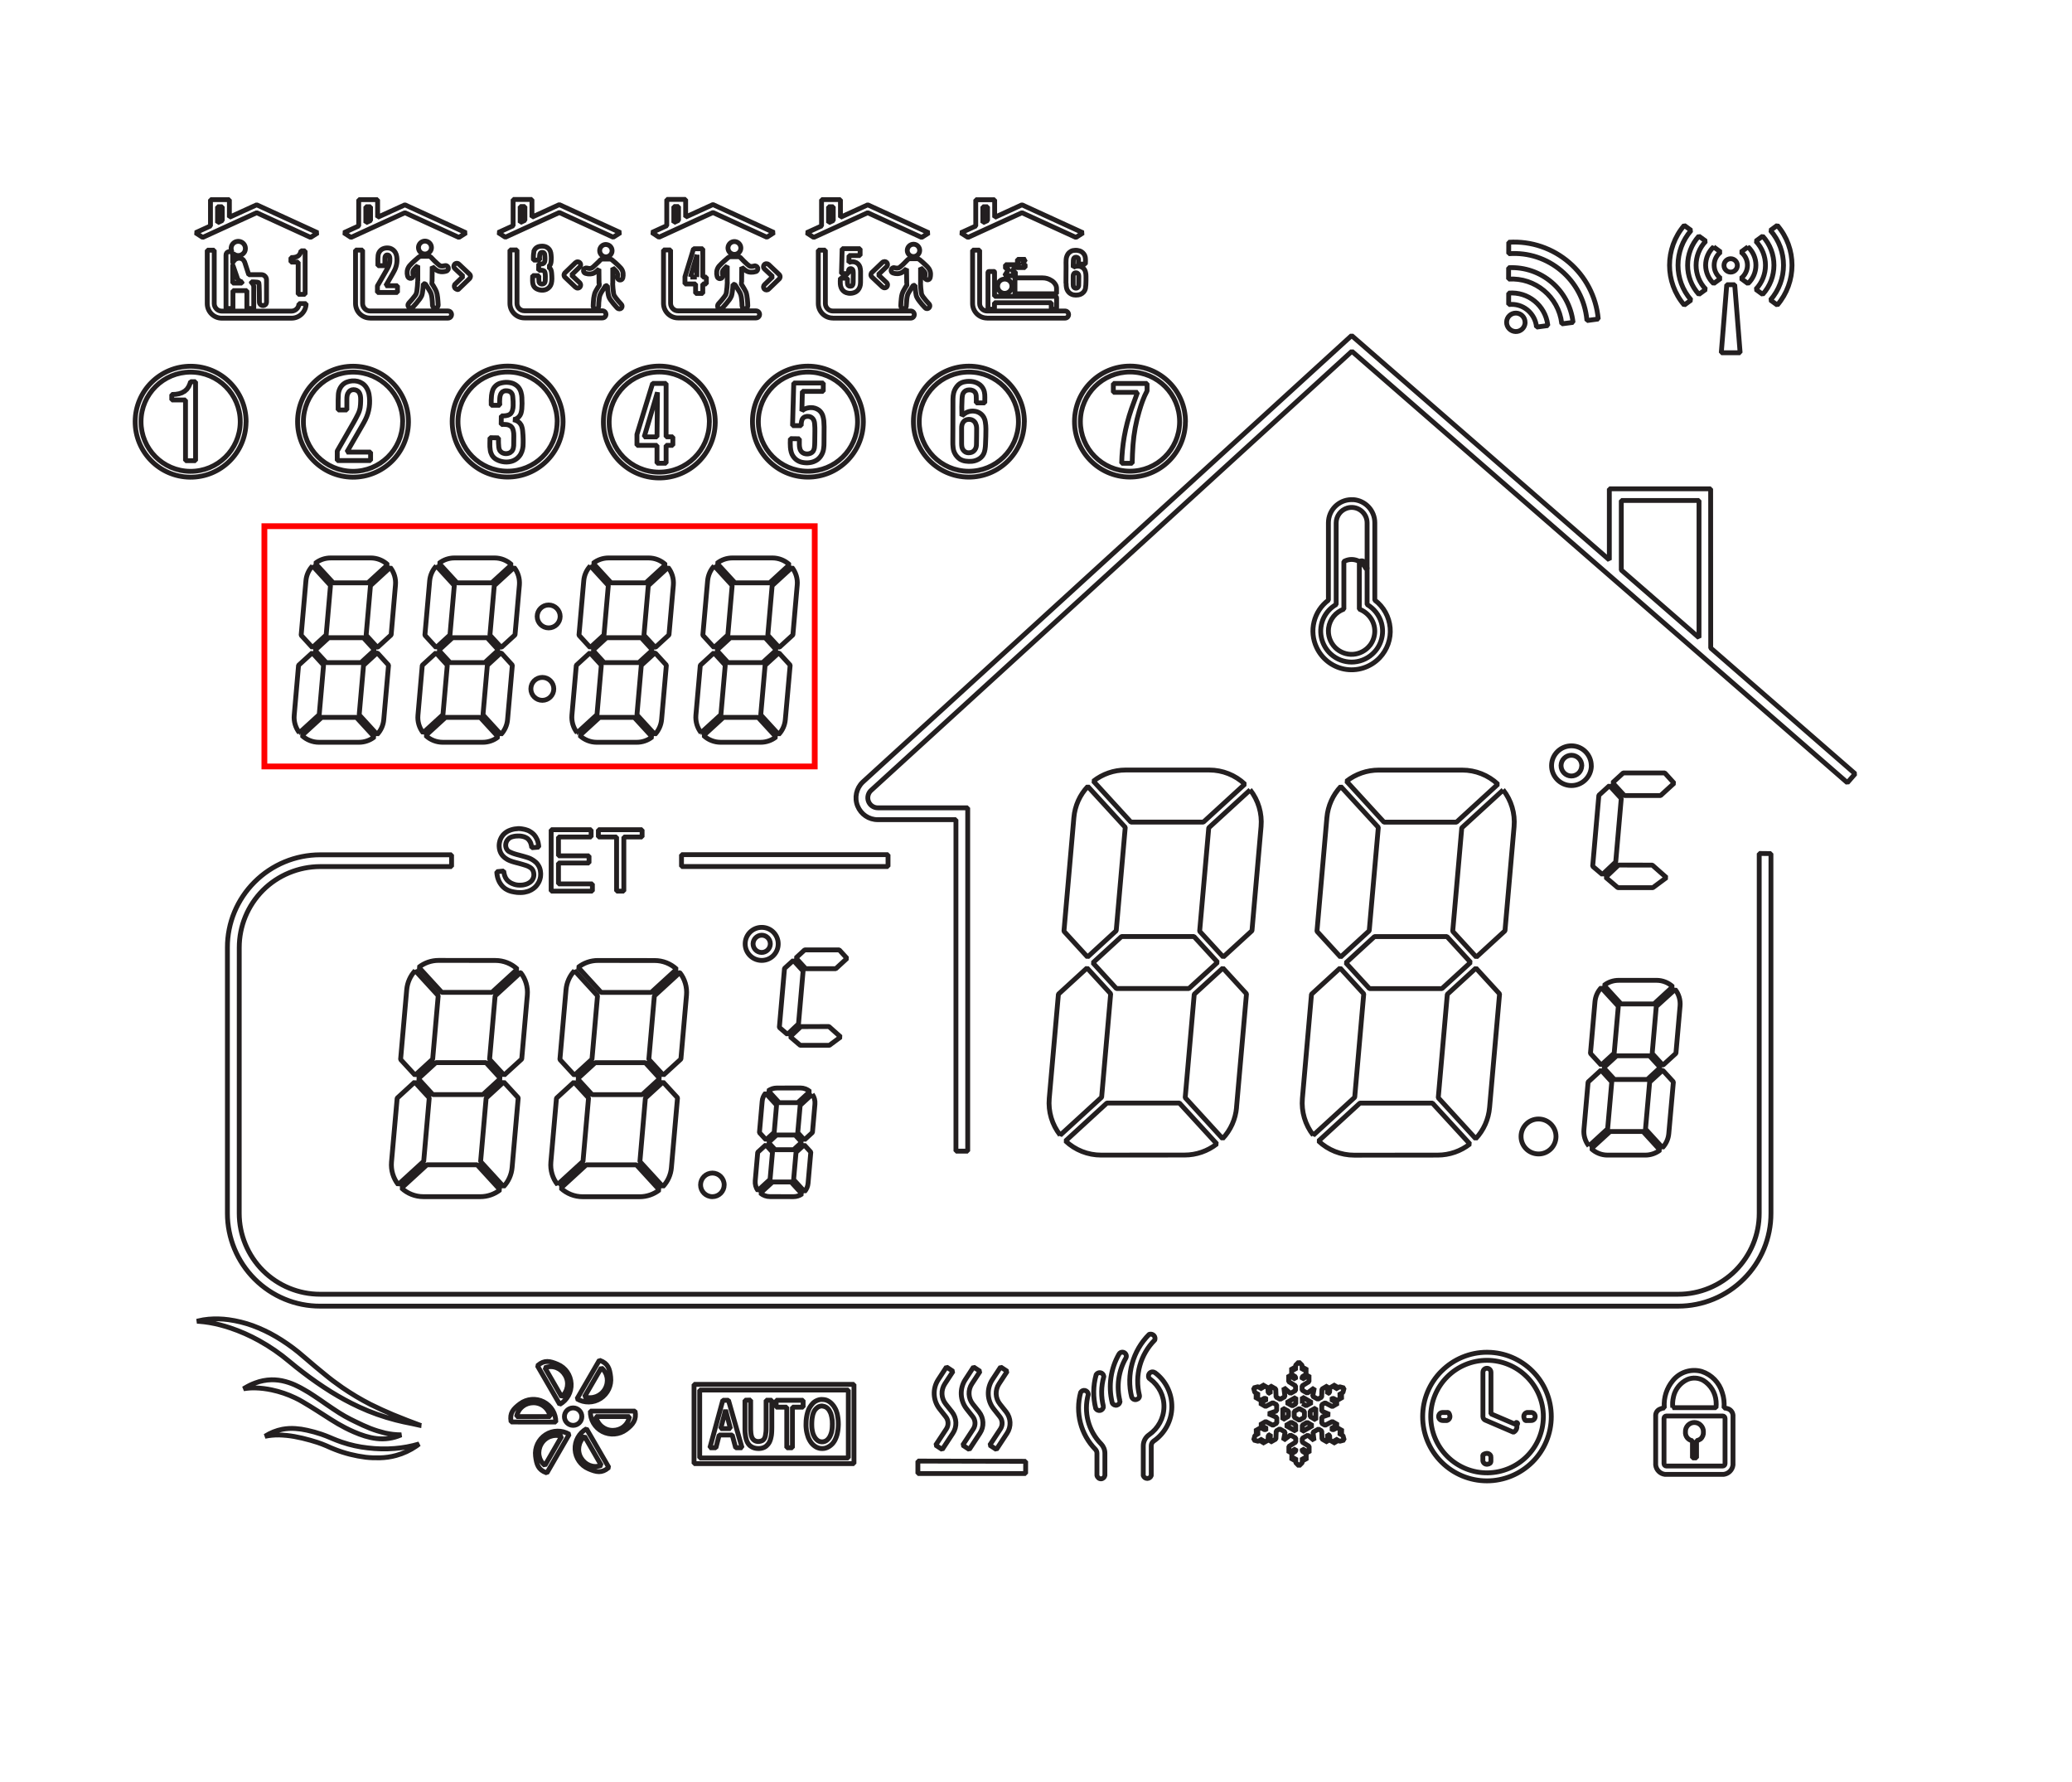 <?xml version="1.0" encoding="UTF-8" standalone="no"?>
<!-- Created with Inkscape (http://www.inkscape.org/) -->

<svg
   width="32.555mm"
   height="28mm"
   viewBox="0 0 32.555 28"
   version="1.1"
   id="svg2402"
   inkscape:version="1.1.2 (0a00cf5339, 2022-02-04)"
   sodipodi:docname="ui-4.svg"
   xmlns:inkscape="http://www.inkscape.org/namespaces/inkscape"
   xmlns:sodipodi="http://sodipodi.sourceforge.net/DTD/sodipodi-0.dtd"
   xmlns="http://www.w3.org/2000/svg"
   xmlns:svg="http://www.w3.org/2000/svg">
  <rect x="0" y="0" width="32.555" height="28" fill="#333333" stroke="none"/>
  <sodipodi:namedview
     id="namedview2404"
     pagecolor="#ffffff"
     bordercolor="#666666"
     borderopacity="1.0"
     inkscape:pageshadow="2"
     inkscape:pageopacity="0.0"
     inkscape:pagecheckerboard="0"
     inkscape:document-units="mm"
     showgrid="false"
     fit-margin-top="0"
     fit-margin-left="0"
     fit-margin-right="0"
     fit-margin-bottom="0"
     inkscape:zoom="12.109808"
     inkscape:cx="30.925346"
     inkscape:cy="42.197202"
     inkscape:window-width="1920"
     inkscape:window-height="1007"
     inkscape:window-x="1920"
     inkscape:window-y="0"
     inkscape:window-maximized="1"
     inkscape:current-layer="layer1"
     width="32.555mm" />
  <defs
     id="defs2399" />
  <g
     inkscape:label="Слой 1"
     inkscape:groupmode="layer"
     id="layer1"
     transform="translate(-158.233,-77.651)">
    <rect
       style="fill:#ffffff;fill-opacity:1;stroke:#ffffff;stroke-width:0.098;stroke-opacity:1"
       id="rect6506"
       width="32.457"
       height="27.902"
       x="158.282"
       y="77.7" />
    <path
       d="m 166.934,88.474 c 0,-0.099 -0.08,-0.18 -0.18,-0.18 -0.1,0 -0.18,0.08 -0.18,0.18 0,0.099 0.081,0.18 0.18,0.18 0.099,0 0.18,-0.081 0.18,-0.18 z m 0.1,-1.138 c 0,-0.099 -0.081,-0.18 -0.181,-0.18 -0.099,0 -0.18,0.081 -0.18,0.18 0,0.099 0.081,0.18 0.18,0.18 0.1,0 0.181,-0.081 0.181,-0.18 z m 0.341,12.572 c 0,-0.076 -0.061,-0.137 -0.137,-0.137 -0.075,0 -0.137,0.061 -0.137,0.137 0,0.075 0.061,0.137 0.137,0.137 0.075,0 0.137,-0.061 0.137,-0.137 z m 18.155,-18.087 c 0,-0.058 -0.047,-0.105 -0.105,-0.105 -0.058,0 -0.105,0.047 -0.105,0.105 0,0.059 0.048,0.105 0.105,0.105 0.059,0 0.105,-0.047 0.105,-0.105 z m -2.444,7.863 v -0.004 c 0,-0.09 -0.072,-0.162 -0.162,-0.163 -0.089,-3.53e-4 -0.163,0.071 -0.164,0.161 -0.001,0.089 0.07,0.163 0.159,0.165 0.09,0.002 0.164,-0.069 0.166,-0.159 z m 0.149,0.004 v -0.007 c 0,-0.171 -0.138,-0.311 -0.31,-0.312 -0.172,-0.001 -0.312,0.137 -0.314,0.308 -0.002,0.171 0.135,0.313 0.307,0.316 0.171,0.003 0.313,-0.133 0.318,-0.305 z m 0.959,1.555 0.222,0.196 -0.213,0.158 h -0.551 l -0.191,-0.163 0.202,-0.192 z m -0.937,0.018 0.153,0.13 0.209,-0.198 0.087,-0.997 -0.185,-0.202 -0.167,0.152 z m 1.067,-1.111 h -0.569 l -0.185,-0.202 0.167,-0.153 h 0.653 l 0.146,0.161 z m -0.931,3.019 0.267,0.291 -0.065,0.738 -0.204,0.187 -0.169,-0.184 0.071,-0.811 c 0.007,-0.083 0.042,-0.161 0.099,-0.222 z m 0.205,1.442 h 0.517 l 0.204,-0.188 -0.169,-0.184 h -0.517 l -0.204,0.187 z m -0.401,1.046 0.295,-0.271 0.065,-0.738 -0.168,-0.184 -0.204,0.187 -0.065,0.743 c -0.009,0.094 0.019,0.188 0.078,0.262 z m 0.888,0.142 c 0.083,0 0.164,-0.028 0.23,-0.079 l -0.267,-0.292 h -0.517 l -0.295,0.27 c 0.069,0.065 0.16,0.101 0.254,0.101 z m 0.176,-2.746 c 0.094,0 0.185,0.036 0.254,0.1 l -0.295,0.271 h -0.517 l -0.267,-0.292 c 0.066,-0.052 0.146,-0.079 0.23,-0.079 z m -4.961,-3.045 0.589,0.642 -0.143,1.625 -0.45,0.413 -0.371,-0.405 0.156,-1.787 c 0.016,-0.183 0.093,-0.355 0.219,-0.488 z m 2.551,0.054 -0.651,0.596 -0.142,1.625 0.371,0.405 0.45,-0.413 0.143,-1.637 c 0.018,-0.207 -0.043,-0.413 -0.172,-0.577 z m -2.101,3.121 h 1.139 l 0.45,-0.412 -0.371,-0.405 h -1.139 l -0.45,0.413 z m 1.887,1.87 0.157,-1.787 -0.371,-0.405 -0.45,0.412 -0.142,1.625 0.588,0.643 c 0.126,-0.134 0.202,-0.306 0.218,-0.489 z m -2.77,0.434 0.651,-0.596 0.142,-1.626 -0.371,-0.405 -0.45,0.412 -0.143,1.637 c -0.018,0.207 0.043,0.413 0.171,0.577 z m 1.955,0.312 c 0.184,0 0.362,-0.062 0.506,-0.175 l -0.589,-0.642 h -1.139 l -0.65,0.596 c 0.151,0.143 0.352,0.222 0.56,0.222 z m 0.386,-6.049 c 0.208,0 0.408,0.079 0.56,0.222 l -0.651,0.596 h -1.139 l -0.589,-0.643 c 0.144,-0.113 0.322,-0.175 0.506,-0.175 z m 3.048,3.715 -0.064,0.738 0.164,0.179 h 0.01 l 0.199,-0.182 0.065,-0.743 c 0.008,-0.094 -0.019,-0.188 -0.078,-0.261 z m 0.269,1.184 -0.164,-0.179 h -0.01 l -0.199,0.182 -0.065,0.738 0.267,0.292 c 0.057,-0.061 0.092,-0.139 0.099,-0.222 z m -15.07,-8.108 0.282,0.308 -0.068,0.778 -0.216,0.198 -0.177,-0.194 0.075,-0.855 c 0.008,-0.087 0.044,-0.17 0.104,-0.234 z m 0.216,1.52 h 0.545 l 0.216,-0.197 -0.177,-0.194 h -0.546 l -0.215,0.198 z m -0.423,1.103 0.312,-0.285 0.068,-0.778 -0.177,-0.194 -0.215,0.197 -0.069,0.784 c -0.008,0.099 0.021,0.198 0.083,0.276 z m 0.936,0.149 c 0.088,0 0.173,-0.029 0.242,-0.084 l -0.282,-0.307 h -0.545 l -0.311,0.285 c 0.072,0.068 0.168,0.106 0.268,0.106 z m 0.185,-2.896 c 0.099,0 0.195,0.038 0.268,0.106 l -0.311,0.285 h -0.545 l -0.282,-0.307 c 0.069,-0.055 0.154,-0.084 0.242,-0.084 z m -0.004,0.435 -0.068,0.778 0.173,0.188 h 0.011 l 0.21,-0.192 0.068,-0.784 c 0.009,-0.099 -0.021,-0.198 -0.082,-0.276 z m 0.283,1.249 -0.173,-0.189 h -0.011 l -0.21,0.192 -0.068,0.778 0.282,0.308 c 0.06,-0.064 0.097,-0.147 0.104,-0.234 z m -3.139,-1.56 0.282,0.308 -0.068,0.778 -0.216,0.198 -0.177,-0.194 0.075,-0.855 c 0.007,-0.087 0.044,-0.17 0.104,-0.234 z m 0.216,1.52 h 0.545 l 0.216,-0.197 -0.178,-0.194 h -0.545 l -0.215,0.198 z m -0.423,1.103 0.311,-0.285 0.068,-0.778 -0.178,-0.194 -0.215,0.197 -0.069,0.784 c -0.008,0.099 0.021,0.198 0.083,0.276 z m 0.936,0.149 c 0.088,0 0.173,-0.029 0.242,-0.084 l -0.282,-0.307 h -0.545 l -0.311,0.285 c 0.073,0.068 0.168,0.106 0.268,0.106 z m 0.185,-2.896 c 0.1,0 0.195,0.038 0.268,0.106 l -0.311,0.285 h -0.545 l -0.282,-0.307 c 0.069,-0.055 0.155,-0.084 0.242,-0.084 z m -0.004,0.435 -0.068,0.778 0.173,0.188 h 0.011 l 0.209,-0.192 0.069,-0.784 c 0.008,-0.099 -0.021,-0.198 -0.083,-0.276 z m 0.284,1.249 -0.173,-0.189 h -0.011 l -0.21,0.192 -0.068,0.778 0.282,0.308 c 0.06,-0.064 0.097,-0.147 0.105,-0.234 z m -3.614,-1.56 0.282,0.308 -0.068,0.778 -0.216,0.198 -0.178,-0.194 0.075,-0.855 c 0.008,-0.087 0.045,-0.17 0.105,-0.234 z m 0.216,1.52 h 0.545 l 0.215,-0.197 -0.177,-0.194 h -0.545 l -0.216,0.198 z m -0.423,1.103 0.311,-0.285 0.068,-0.778 -0.177,-0.194 -0.216,0.197 -0.068,0.784 c -0.009,0.099 0.02,0.198 0.082,0.276 z m 0.936,0.149 c 0.088,0 0.173,-0.029 0.242,-0.084 l -0.282,-0.307 h -0.545 l -0.311,0.285 c 0.072,0.068 0.168,0.106 0.268,0.106 z m 0.185,-2.896 c 0.1,0 0.195,0.038 0.268,0.106 l -0.312,0.285 h -0.545 l -0.282,-0.307 c 0.069,-0.055 0.154,-0.084 0.242,-0.084 z m -0.004,0.435 -0.068,0.778 0.173,0.188 h 0.011 l 0.21,-0.192 0.069,-0.784 c 0.008,-0.099 -0.021,-0.198 -0.083,-0.276 z m 0.284,1.249 -0.172,-0.189 h -0.012 l -0.209,0.192 -0.068,0.778 0.282,0.308 c 0.06,-0.064 0.097,-0.147 0.104,-0.234 z m -3.139,-1.56 0.282,0.308 -0.068,0.778 -0.216,0.198 -0.177,-0.194 0.075,-0.855 c 0.007,-0.087 0.044,-0.17 0.104,-0.234 z m 0.216,1.52 h 0.545 l 0.215,-0.197 -0.177,-0.194 h -0.545 l -0.216,0.198 z m -0.423,1.103 0.312,-0.285 0.068,-0.778 -0.177,-0.194 -0.216,0.197 -0.068,0.784 c -0.009,0.099 0.021,0.198 0.082,0.276 z m 0.936,0.149 c 0.087,0 0.173,-0.029 0.242,-0.084 l -0.282,-0.307 h -0.545 l -0.311,0.285 c 0.073,0.068 0.168,0.106 0.268,0.106 z m 0.185,-2.896 c 0.099,0 0.195,0.038 0.267,0.106 l -0.311,0.285 h -0.545 l -0.282,-0.307 c 0.069,-0.055 0.154,-0.084 0.242,-0.084 z m -0.004,0.435 -0.068,0.778 0.172,0.188 h 0.011 l 0.21,-0.192 0.068,-0.784 c 0.009,-0.099 -0.021,-0.198 -0.082,-0.276 z m 0.284,1.249 -0.173,-0.189 h -0.011 l -0.209,0.192 -0.068,0.778 0.282,0.308 c 0.06,-0.064 0.097,-0.147 0.104,-0.234 z m 10.987,1.906 0.588,0.642 -0.142,1.625 -0.45,0.413 -0.371,-0.405 0.156,-1.787 c 0.016,-0.183 0.093,-0.355 0.219,-0.488 z m 2.551,0.054 -0.651,0.596 -0.143,1.625 0.371,0.405 0.451,-0.413 0.143,-1.637 c 0.018,-0.207 -0.043,-0.413 -0.172,-0.577 z m -2.102,3.121 h 1.139 L 177.364,92.77 176.993,92.365 h -1.139 l -0.45,0.413 z m 1.887,1.87 0.157,-1.787 -0.371,-0.405 -0.45,0.412 -0.142,1.625 0.588,0.643 c 0.126,-0.134 0.203,-0.306 0.219,-0.489 z m -2.77,0.434 0.651,-0.596 0.142,-1.626 -0.371,-0.405 -0.45,0.412 -0.144,1.637 c -0.018,0.207 0.043,0.413 0.172,0.577 z m 1.955,0.312 c 0.184,0 0.362,-0.062 0.506,-0.175 l -0.588,-0.642 h -1.139 l -0.65,0.596 c 0.151,0.143 0.351,0.222 0.56,0.222 z m 0.387,-6.049 c 0.208,0 0.408,0.079 0.559,0.222 l -0.651,0.596 h -1.139 l -0.589,-0.643 c 0.144,-0.113 0.322,-0.175 0.505,-0.175 z m 7.081,10.041 c -0.039,0.016 -0.065,0.053 -0.067,0.095 v 0.782 c 0.008,0.077 0.069,0.139 0.146,0.148 h 0.922 c 0.077,-0.009 0.138,-0.07 0.147,-0.148 v -0.782 c -0.005,-0.052 -0.043,-0.095 -0.094,-0.105 -0.015,-0.005 -0.031,-0.008 -0.047,-0.008 0.007,-0.081 -0.002,-0.164 -0.028,-0.241 -0.047,-0.158 -0.167,-0.282 -0.323,-0.333 -0.167,-0.047 -0.346,0.01 -0.454,0.145 -0.096,0.116 -0.144,0.265 -0.134,0.415 l 0.002,0.014 c -0.025,0.001 -0.049,0.008 -0.07,0.019 z m -3.432,-0.597 c -0.19,0.189 -0.296,0.446 -0.296,0.714 -3.5e-4,0.268 0.106,0.525 0.296,0.714 0.189,0.189 0.446,0.296 0.714,0.296 0.268,0 0.525,-0.107 0.715,-0.296 0.19,-0.189 0.296,-0.447 0.296,-0.714 0,-0.268 -0.106,-0.525 -0.296,-0.714 -0.186,-0.186 -0.437,-0.293 -0.7,-0.296 l -0.015,-3.52e-4 c -0.268,3.52e-4 -0.525,0.107 -0.714,0.297 z m 1.34,0.089 c -0.166,-0.166 -0.391,-0.259 -0.625,-0.259 -0.235,0 -0.459,0.093 -0.625,0.259 -0.167,0.167 -0.261,0.394 -0.259,0.631 0.002,0.232 0.095,0.455 0.259,0.619 0.169,0.169 0.4,0.263 0.639,0.259 0.23,-0.004 0.449,-0.096 0.612,-0.259 0.163,-0.162 0.256,-0.382 0.259,-0.612 V 99.908 c 3.5e-4,-0.235 -0.093,-0.459 -0.259,-0.625 z m -15.396,1.511 0.351,-0.608 c -0.115,-0.068 -0.259,-0.066 -0.371,0.007 -0.112,0.073 -0.174,0.203 -0.158,0.336 0.016,0.133 0.043,0.216 0.169,0.261 z m 0.622,-0.694 c -0.116,0.066 -0.186,0.191 -0.179,0.325 0.007,0.134 0.089,0.252 0.212,0.304 0.123,0.053 0.209,0.071 0.311,-0.016 l 0.007,-0.006 z m -0.03,0.119 c -0.097,0.085 -0.121,0.226 -0.056,0.338 0.066,0.111 0.192,0.163 0.313,0.12 l 0.006,-0.002 z m 15.354,-17.479 -0.001,-0.009 c -0.05,-0.416 -0.416,-0.721 -0.835,-0.694 l 7.1e-4,-0.179 c 0.512,-0.026 0.955,0.351 1.012,0.859 z m 0.395,-0.052 -0.001,-0.014 c -0.06,-0.623 -0.605,-1.083 -1.228,-1.036 l 7.1e-4,-0.18 c 0.718,-0.046 1.342,0.49 1.406,1.206 z m -0.486,12.819 c 0,-0.151 -0.122,-0.273 -0.273,-0.274 -0.151,-0.001 -0.274,0.12 -0.276,0.271 -0.002,0.151 0.118,0.275 0.27,0.278 0.151,0.003 0.275,-0.117 0.279,-0.268 z m 3.193,-4.446 v 5.653 c 0,0.337 -0.134,0.66 -0.372,0.899 -0.238,0.238 -0.562,0.373 -0.9,0.373 h -21.338 c -0.337,3.52e-4 -0.66,-0.133 -0.899,-0.371 -0.238,-0.238 -0.373,-0.563 -0.373,-0.9 V 92.538 c 0,-0.337 0.133,-0.66 0.371,-0.899 0.238,-0.238 0.563,-0.372 0.9,-0.373 h 2.065 V 91.081 h -2.065 c -0.387,3.53e-4 -0.757,0.154 -1.031,0.428 -0.273,0.273 -0.427,0.642 -0.426,1.029 v 4.177 c 3.6e-4,0.387 0.154,0.757 0.428,1.031 0.273,0.273 0.642,0.427 1.029,0.426 h 21.338 c 0.387,-3.53e-4 0.757,-0.154 1.031,-0.428 0.273,-0.273 0.426,-0.642 0.426,-1.029 v -5.653 z m -0.763,-5.729 h -1.592 v 1.117 l -4.049,-3.525 -7.682,7.016 c -0.101,0.097 -0.133,0.246 -0.08,0.376 0.053,0.13 0.177,0.215 0.318,0.214 h 1.227 v 5.208 h 0.185 v -5.394 h -1.412 c -0.066,3.52e-4 -0.125,-0.041 -0.148,-0.103 -0.023,-0.062 -0.004,-0.133 0.046,-0.175 l 7.55,-6.895 7.785,6.778 0.122,-0.14 -2.269,-1.976 z m -20.551,-1.055 c 0,-0.429 -0.348,-0.778 -0.778,-0.779 -0.43,-0.001 -0.779,0.345 -0.782,0.775 -0.003,0.43 0.343,0.78 0.773,0.784 0.429,0.004 0.781,-0.34 0.786,-0.77 z m 0.091,0 c 0,-0.48 -0.388,-0.87 -0.868,-0.871 -0.48,-0.001 -0.871,0.386 -0.874,0.866 -0.003,0.48 0.383,0.872 0.863,0.877 0.48,0.004 0.873,-0.381 0.879,-0.861 z m 0.124,16.094 c -0.097,0.067 -0.204,0.117 -0.318,0.148 -0.083,0.023 -0.17,0.035 -0.256,0.037 -0.074,0.002 -0.149,-7.1e-4 -0.222,-0.009 -0.165,-0.021 -0.327,-0.061 -0.482,-0.122 -0.046,-0.018 -0.091,-0.037 -0.136,-0.058 -0.046,-0.02 -0.092,-0.037 -0.139,-0.053 -0.037,-0.012 -0.074,-0.023 -0.112,-0.034 -0.083,-0.024 -0.167,-0.043 -0.253,-0.059 -0.079,-0.014 -0.159,-0.022 -0.24,-0.024 -0.074,-0.001 -0.149,0.006 -0.221,0.021 l 0.002,-10e-4 c 0.084,-0.054 0.177,-0.091 0.274,-0.11 0.067,-0.012 0.135,-0.016 0.203,-0.011 0.062,0.004 0.123,0.013 0.184,0.027 0.076,0.017 0.151,0.037 0.224,0.062 0.047,0.016 0.093,0.034 0.138,0.053 l 0.035,0.015 c 0.045,0.019 0.091,0.037 0.138,0.053 l 0.018,0.006 c 0.129,0.044 0.263,0.073 0.398,0.088 0.142,0.017 0.284,0.021 0.426,0.009 0.13,-0.01 0.258,-0.034 0.383,-0.071 -0.015,0.011 -0.029,0.022 -0.044,0.033 z m 0.074,-0.321 c -0.147,-0.054 -0.294,-0.111 -0.44,-0.171 -0.12,-0.05 -0.237,-0.104 -0.354,-0.162 -0.155,-0.079 -0.303,-0.168 -0.446,-0.266 -0.097,-0.067 -0.191,-0.138 -0.281,-0.213 -0.096,-0.078 -0.191,-0.157 -0.284,-0.238 -0.041,-0.035 -0.082,-0.07 -0.123,-0.104 -0.11,-0.089 -0.228,-0.171 -0.35,-0.243 -0.117,-0.069 -0.241,-0.127 -0.368,-0.174 -0.122,-0.044 -0.249,-0.075 -0.378,-0.093 -0.104,-0.014 -0.21,-0.017 -0.315,-0.008 -0.055,0.005 -0.111,0.014 -0.165,0.028 l -0.018,0.005 c 0.011,0 0.021,7.05e-4 0.032,0.001 0.056,0.004 0.111,0.011 0.166,0.02 0.11,0.019 0.218,0.047 0.323,0.082 0.159,0.053 0.312,0.121 0.458,0.202 0.168,0.093 0.326,0.202 0.473,0.326 0.07,0.059 0.141,0.115 0.213,0.17 0.142,0.109 0.29,0.212 0.442,0.307 0.142,0.088 0.289,0.168 0.441,0.238 0.185,0.086 0.378,0.154 0.576,0.205 0.084,0.021 0.169,0.041 0.254,0.056 0.048,0.01 0.097,0.021 0.145,0.032 z m -0.319,0.148 c -0.12,0.052 -0.252,0.071 -0.381,0.055 -0.061,-0.007 -0.122,-0.021 -0.181,-0.039 -0.059,-0.018 -0.117,-0.04 -0.174,-0.065 -0.047,-0.02 -0.092,-0.042 -0.137,-0.065 -0.077,-0.04 -0.152,-0.083 -0.225,-0.13 -0.073,-0.046 -0.146,-0.092 -0.219,-0.14 -0.073,-0.047 -0.147,-0.092 -0.222,-0.136 -0.038,-0.023 -0.079,-0.045 -0.12,-0.064 -0.117,-0.056 -0.241,-0.098 -0.368,-0.125 -0.085,-0.018 -0.171,-0.029 -0.258,-0.031 -0.062,-0.002 -0.124,0.003 -0.185,0.013 0.006,-0.004 0.011,-0.007 0.017,-0.01 l 0.016,-0.009 c 0.048,-0.029 0.099,-0.053 0.151,-0.072 0.081,-0.031 0.167,-0.048 0.254,-0.05 0.074,-0.001 0.148,0.008 0.22,0.028 0.066,0.018 0.129,0.042 0.19,0.073 0.034,0.016 0.067,0.034 0.099,0.053 0.054,0.03 0.107,0.062 0.158,0.097 0.067,0.044 0.134,0.09 0.199,0.136 0.066,0.046 0.133,0.09 0.201,0.134 0.058,0.036 0.117,0.07 0.177,0.1 0.025,0.012 0.049,0.024 0.073,0.036 0.078,0.039 0.157,0.075 0.237,0.107 0.075,0.029 0.152,0.053 0.23,0.072 0.085,0.019 0.171,0.029 0.258,0.029 z m -0.63,-16.244 c -3.5e-4,0.035 -0.003,0.07 -0.008,0.104 -0.007,0.037 -0.019,0.074 -0.037,0.108 -0.021,0.043 -0.044,0.086 -0.068,0.128 l -0.007,0.012 -0.248,0.432 v 0.15 h 0.524 v -0.133 h -0.373 l 0.246,-0.426 c 0.016,-0.028 0.032,-0.056 0.046,-0.085 0.061,-0.124 0.08,-0.264 0.056,-0.4 -0.007,-0.037 -0.022,-0.073 -0.043,-0.106 -0.031,-0.048 -0.08,-0.081 -0.135,-0.095 -0.056,-0.013 -0.116,-0.009 -0.17,0.012 -0.051,0.02 -0.091,0.059 -0.113,0.11 -0.013,0.029 -0.02,0.06 -0.021,0.092 -0.002,0.028 -0.003,0.055 -0.003,0.082 v 0.154 h 0.137 c 0,-0.056 0,-0.113 0,-0.17 0,-0.02 10e-4,-0.04 0.005,-0.059 0.005,-0.022 0.015,-0.042 0.029,-0.059 0.011,-0.012 0.026,-0.022 0.042,-0.027 0.019,-0.005 0.038,-0.005 0.057,-7.05e-4 0.031,0.007 0.058,0.029 0.069,0.058 0.008,0.019 0.013,0.039 0.014,0.06 0.001,0.019 0.002,0.038 7.1e-4,0.057 z m -2.702,-0.228 -0.028,0.041 -0.037,0.033 c -0.014,0.007 -0.028,0.014 -0.041,0.023 l -0.046,0.015 -0.053,0.009 -0.061,0.003 v 0.086 h 0.216 v 0.954 h 0.158 v -1.241 h -0.079 l -0.008,0.029 z m 0.81,0.551 c 0,-0.429 -0.347,-0.778 -0.778,-0.779 -0.429,-0.001 -0.779,0.345 -0.781,0.775 -0.002,0.43 0.343,0.78 0.772,0.784 0.43,0.004 0.781,-0.34 0.787,-0.77 z m 0.092,0 c 0,-0.48 -0.388,-0.87 -0.869,-0.871 -0.48,-0.001 -0.871,0.386 -0.874,0.866 -0.003,0.48 0.383,0.872 0.863,0.877 0.48,0.004 0.873,-0.381 0.879,-0.861 z m 4.958,15.942 c -0.122,-0.042 -0.257,0.009 -0.321,0.121 -0.064,0.112 -0.045,0.248 0.053,0.331 l 0.005,0.004 z m 0.539,-0.311 c 0.024,0.127 0.135,0.218 0.265,0.217 0.129,-7.1e-4 0.237,-0.084 0.26,-0.212 l 0.001,-0.005 z m 0.614,-0.086 h -0.702 c -0.004,0.135 0.07,0.26 0.189,0.322 0.12,0.062 0.265,0.05 0.373,-0.03 0.108,-0.081 0.167,-0.159 0.14,-0.292 z m -1.245,0.172 c 0.002,-0.134 -0.073,-0.257 -0.192,-0.318 -0.119,-0.061 -0.262,-0.049 -0.37,0.031 -0.107,0.08 -0.165,0.146 -0.141,0.277 l 7.1e-4,0.009 z m -0.088,-0.086 c -0.025,-0.127 -0.136,-0.218 -0.265,-0.217 -0.129,0.001 -0.237,0.085 -0.261,0.211 l -10e-4,0.006 z m 0.421,-0.278 c 0.115,0.068 0.259,0.066 0.371,-0.007 0.112,-0.073 0.174,-0.203 0.158,-0.336 -0.015,-0.133 -0.043,-0.216 -0.169,-0.261 l -0.008,-0.004 z m -0.271,0.086 c 0.116,-0.065 0.186,-0.191 0.179,-0.325 -0.007,-0.134 -0.088,-0.252 -0.211,-0.304 -0.123,-0.053 -0.209,-0.071 -0.311,0.016 l -0.008,0.006 z m 0.03,-0.119 c 0.097,-0.085 0.121,-0.227 0.055,-0.338 -0.065,-0.111 -0.191,-0.164 -0.313,-0.12 l -0.005,0.002 z m 0.359,0 c 0.122,0.042 0.256,-0.009 0.321,-0.121 0.064,-0.112 0.045,-0.248 -0.053,-0.331 l -0.004,-0.004 z m 3.011,0.055 v 0.108 h 0.167 v 0.638 h 0.089 v -0.638 h 0.168 v -0.108 z m 0.717,-0.013 -0.021,0.001 -0.021,0.004 -0.02,0.006 -0.019,0.008 -0.018,0.009 -0.018,0.012 -0.017,0.014 -0.015,0.016 -0.015,0.018 -0.014,0.019 -0.003,0.004 -0.012,0.02 -0.011,0.021 -0.009,0.023 -0.008,0.023 -0.007,0.025 -0.006,0.026 -0.005,0.027 -0.004,0.029 -0.003,0.029 -0.001,0.031 -7e-4,0.032 v 0.021 l 0.002,0.028 0.003,0.028 0.004,0.028 0.006,0.026 0.007,0.026 0.008,0.026 0.006,0.018 0.011,0.024 0.012,0.023 0.013,0.021 0.014,0.019 0.016,0.018 0.017,0.016 0.017,0.013 0.018,0.012 0.019,0.01 0.019,0.007 0.02,0.006 0.021,0.003 0.021,0.001 0.013,-3.5e-4 0.021,-0.002 0.021,-0.005 0.019,-0.007 0.019,-0.009 0.019,-0.011 0.018,-0.013 0.012,-0.01 0.017,-0.016 0.015,-0.018 0.014,-0.02 0.013,-0.022 0.011,-0.024 0.01,-0.025 0.003,-0.009 0.008,-0.025 0.006,-0.026 0.005,-0.026 0.004,-0.027 0.003,-0.029 0.002,-0.029 0.001,-0.03 -3.6e-4,-0.007 -7e-4,-0.029 -0.002,-0.029 -0.003,-0.028 -0.004,-0.028 -0.005,-0.026 -0.006,-0.026 -0.008,-0.024 -0.006,-0.018 -0.011,-0.024 -0.013,-0.023 -0.013,-0.021 -0.015,-0.019 -0.016,-0.018 -0.017,-0.016 -0.015,-0.012 -0.018,-0.012 -0.019,-0.01 -0.019,-0.008 -0.021,-0.005 -0.021,-0.003 -0.021,-0.001 z m 0.022,0.106 0.018,0.004 0.016,0.006 0.017,0.009 0.015,0.012 0.014,0.014 0.013,0.017 0.011,0.02 0.011,0.022 0.009,0.024 0.004,0.017 0.006,0.024 0.004,0.026 0.004,0.027 0.001,0.029 10e-4,0.03 -7e-4,0.015 -0.001,0.031 -0.002,0.029 -0.004,0.027 -0.005,0.025 -0.007,0.023 -0.008,0.021 -0.009,0.02 -0.01,0.018 -0.004,0.006 -0.014,0.018 -0.014,0.014 -0.015,0.012 -0.016,0.009 -0.017,0.006 -0.017,0.004 -0.019,0.001 h -0.004 l -0.019,-0.002 -0.017,-0.005 -0.016,-0.007 -0.015,-0.01 -0.015,-0.013 -0.014,-0.015 -0.014,-0.019 -0.001,-0.003 -0.011,-0.019 -0.009,-0.02 -0.008,-0.022 -0.006,-0.024 -0.005,-0.026 -0.004,-0.027 -0.002,-0.029 -7.1e-4,-0.031 v -0.008 l 7.1e-4,-0.033 0.002,-0.031 0.003,-0.029 0.005,-0.026 0.005,-0.025 0.007,-0.022 0.008,-0.02 0.008,-0.017 0.01,-0.016 7e-4,-7.06e-4 0.015,-0.018 0.015,-0.014 0.015,-0.012 0.016,-0.009 0.017,-0.006 0.017,-0.004 0.018,-0.001 z m -1.534,0.058 0.015,0.058 0.008,0.031 0.054,0.205 h -0.153 l 0.057,-0.217 0.001,-0.005 z m -0.246,0.595 h 0.095 l 0.051,-0.2 h 0.205 l 0.054,0.2 h 0.1 l -0.213,-0.746 h -0.089 z m -0.16,-0.907 h 2.335 v 1.067 h -2.335 z m -0.089,-0.089 h 2.513 v 1.245 h -2.513 z m 0.8,0.249 v 0.451 l 7.1e-4,0.032 0.002,0.03 0.003,0.028 0.004,0.026 0.005,0.024 0.005,0.021 7e-4,0.004 0.009,0.026 0.011,0.023 0.013,0.021 0.016,0.019 0.018,0.016 0.004,0.002 0.017,0.011 0.018,0.009 0.02,0.007 0.021,0.005 0.022,0.003 0.023,0.001 h 0.01 l 0.023,-0.002 0.021,-0.004 0.02,-0.006 0.019,-0.008 0.017,-0.01 0.016,-0.012 10e-4,-0.002 0.018,-0.018 0.015,-0.019 0.013,-0.022 0.01,-0.024 0.008,-0.025 0.002,-0.007 0.005,-0.023 0.005,-0.025 0.003,-0.028 0.002,-0.029 0.001,-0.031 7e-4,-0.034 v -0.43 h -0.09 v 0.431 l -3.5e-4,0.036 -0.002,0.033 -0.004,0.028 -0.004,0.025 -0.005,0.021 -0.006,0.017 -0.008,0.014 -0.01,0.013 -0.012,0.011 -0.015,0.008 -0.017,0.006 -0.019,0.004 -0.022,0.002 -0.018,-0.002 -0.018,-0.004 -0.016,-0.007 -0.015,-0.01 -0.006,-0.005 -0.014,-0.016 -0.011,-0.019 -0.008,-0.023 v -3.5e-4 l -0.004,-0.019 -0.004,-0.023 -0.002,-0.027 -0.002,-0.031 -3.6e-4,-0.036 v -0.429 z m 2.248,-8.571 h -3.245 v 0.186 h 3.245 z m -5.822,-0.408 -0.021,0.002 -0.021,0.002 -0.021,0.004 -0.02,0.005 -0.02,0.006 -0.019,0.007 -0.019,0.008 -0.016,0.008 -0.019,0.012 -0.018,0.013 -0.016,0.014 -0.015,0.015 -0.013,0.017 -0.012,0.018 -0.004,0.006 -0.01,0.021 -0.009,0.021 -0.006,0.022 -0.005,0.022 -0.003,0.023 -0.001,0.023 7.1e-4,0.011 0.002,0.024 0.004,0.023 0.006,0.022 0.008,0.021 0.01,0.02 0.011,0.017 0.013,0.017 0.015,0.015 0.016,0.015 0.018,0.013 0.02,0.013 0.005,0.003 0.013,0.007 0.015,0.007 0.017,0.007 0.019,0.007 0.021,0.007 0.024,0.007 0.025,0.007 0.028,0.007 0.019,0.005 0.028,0.008 0.025,0.007 0.023,0.007 0.019,0.006 0.017,0.005 0.013,0.005 0.011,0.004 0.012,0.006 0.021,0.011 0.018,0.012 0.015,0.013 0.011,0.014 0.008,0.014 0.008,0.02 0.005,0.022 0.002,0.023 -0.001,0.019 -0.004,0.022 -0.008,0.021 -0.011,0.02 -0.006,0.009 -0.014,0.015 -0.016,0.014 -0.019,0.012 -0.021,0.011 -0.012,0.005 -0.019,0.006 -0.02,0.005 -0.021,0.004 -0.022,0.002 -0.023,7.05e-4 h -0.012 l -0.022,-0.001 -0.021,-0.003 -0.021,-0.004 -0.019,-0.006 -0.019,-0.007 -0.019,-0.008 -0.008,-0.004 -0.02,-0.012 -0.018,-0.013 -0.016,-0.014 -0.014,-0.015 -0.011,-0.017 -0.005,-0.007 -0.009,-0.019 -0.008,-0.02 -0.006,-0.022 -0.005,-0.024 -0.004,-0.026 -0.108,0.011 7e-4,0.022 0.003,0.024 0.004,0.023 0.005,0.022 0.007,0.022 0.008,0.021 0.009,0.02 0.011,0.02 0.011,0.017 0.013,0.018 0.014,0.017 0.015,0.015 0.016,0.014 0.017,0.013 0.019,0.011 0.019,0.01 0.011,0.005 0.018,0.007 0.018,0.006 0.019,0.005 0.02,0.004 0.021,0.004 0.021,0.003 0.022,0.003 0.023,7.06e-4 0.024,7.05e-4 h 0.005 l 0.022,-7.05e-4 0.021,-0.002 0.021,-0.003 0.02,-0.005 0.021,-0.005 0.019,-0.006 0.019,-0.008 0.018,-0.009 0.005,-0.002 0.019,-0.012 0.018,-0.012 0.017,-0.014 0.016,-0.015 0.014,-0.016 0.013,-0.017 0.012,-0.019 0.008,-0.013 0.01,-0.021 0.008,-0.021 0.006,-0.022 0.005,-0.022 0.002,-0.023 0.001,-0.023 v -0.007 l -0.002,-0.024 -0.003,-0.023 -0.005,-0.022 -0.007,-0.022 -0.009,-0.02 -0.011,-0.019 -0.011,-0.016 -0.012,-0.016 -0.015,-0.015 -0.017,-0.014 -0.017,-0.013 -0.02,-0.013 -0.021,-0.012 -0.006,-0.003 -0.012,-0.006 -0.015,-0.006 -0.017,-0.006 -0.018,-0.006 -0.021,-0.006 -0.023,-0.007 -0.025,-0.007 -0.026,-0.007 -0.029,-0.008 -0.027,-0.007 -0.028,-0.008 -0.025,-0.008 -0.022,-0.008 -0.019,-0.008 -0.017,-0.008 -0.015,-0.007 -0.012,-0.008 -0.009,-0.008 -0.004,-0.004 -0.013,-0.018 -0.009,-0.019 -0.006,-0.021 -0.002,-0.024 3.6e-4,-0.006 0.003,-0.022 0.006,-0.02 0.009,-0.019 0.013,-0.018 0.016,-0.017 0.009,-0.007 0.014,-0.009 0.017,-0.008 0.018,-0.006 0.021,-0.005 0.022,-0.004 0.024,-0.002 0.026,-7.05e-4 h 0.019 l 0.024,0.002 0.022,0.004 0.021,0.005 0.019,0.007 0.017,0.008 0.016,0.009 0.014,0.011 0.012,0.013 0.012,0.016 0.011,0.018 0.009,0.02 0.006,0.022 0.006,0.024 0.003,0.025 0.11,-0.009 -0.001,-0.023 -0.004,-0.023 -0.004,-0.023 -0.006,-0.022 -0.007,-0.021 -0.01,-0.02 -0.011,-0.02 -0.001,-0.003 -0.012,-0.018 -0.013,-0.017 -0.015,-0.016 -0.016,-0.014 -0.017,-0.013 -0.019,-0.012 -0.019,-0.011 -0.006,-0.003 -0.018,-0.007 -0.019,-0.006 -0.019,-0.006 -0.021,-0.004 -0.021,-0.004 -0.021,-0.003 -0.022,-0.002 -0.023,-3.53e-4 z m 1.271,0.016 v 0.114 h 0.286 v 0.851 h 0.114 v -0.851 h 0.287 v -0.114 z m -0.114,0 h -0.628 v 0.965 h 0.648 v -0.114 h -0.533 v -0.328 h 0.48 v -0.113 h -0.48 v -0.296 h 0.513 z m 10.773,9.234 v 0.088 l -0.061,0.035 -0.113,-0.059 -0.09,0.052 0.111,0.06 -0.033,0.019 -0.066,-0.034 -0.09,0.051 0.064,0.035 -0.066,0.038 -0.019,0.07 0.071,0.019 0.066,-0.038 -0.001,0.072 0.09,-0.051 0.003,-0.073 0.033,-0.019 -0.003,0.125 0.09,-0.051 0.005,-0.127 0.055,-0.032 0.085,0.049 -0.025,0.129 0.109,-0.082 0.083,0.047 v 0.064 l -0.108,0.067 v 0.103 l 0.108,-0.065 v 0.037 l -0.062,0.04 v 0.103 l 0.062,-0.038 v 0.076 l 0.051,0.051 0.051,-0.051 v -0.076 l 0.062,0.038 v -0.103 l -0.062,-0.04 v -0.037 l 0.108,0.065 v -0.103 l -0.108,-0.067 v -0.059 l 0.088,-0.05 0.097,0.083 -0.016,-0.129 0.087,-0.05 0.05,0.03 0.005,0.127 0.089,0.051 -0.003,-0.126 0.033,0.019 0.003,0.073 0.09,0.052 -0.001,-0.072 0.066,0.038 0.071,-0.019 -0.019,-0.07 -0.066,-0.038 0.064,-0.035 -0.089,-0.051 -0.066,0.034 -0.033,-0.019 0.111,-0.061 -0.089,-0.051 -0.113,0.059 -0.052,-0.03 v -0.099 l 0.121,-0.042 -0.121,-0.052 v -0.101 l 0.052,-0.029 0.113,0.059 0.089,-0.052 -0.111,-0.06 0.033,-0.019 0.065,0.034 0.089,-0.051 -0.064,-0.035 0.066,-0.038 0.019,-0.071 -0.071,-0.019 -0.066,0.038 0.001,-0.072 -0.089,0.052 -0.004,0.073 -0.033,0.019 0.003,-0.126 -0.089,0.052 -0.005,0.127 -0.06,0.032 -0.081,-0.046 0.025,-0.131 -0.11,0.082 -0.081,-0.047 v -0.067 l 0.108,-0.067 v -0.103 l -0.108,0.066 v -0.038 l 0.062,-0.039 v -0.103 l -0.062,0.037 v -0.076 l -0.052,-0.052 -0.051,0.052 v 0.076 l -0.062,-0.037 v 0.103 l 0.062,0.039 v 0.038 l -0.108,-0.066 v 0.103 l 0.108,0.067 v 0.072 l -0.08,0.046 -0.104,-0.09 0.017,0.14 -0.074,0.043 -0.065,-0.035 -0.005,-0.127 -0.09,-0.052 0.003,0.126 -0.033,-0.019 -0.003,-0.073 -0.09,-0.052 0.001,0.072 -0.066,-0.038 -0.071,0.019 0.019,0.07 0.066,0.038 -0.064,0.035 0.09,0.051 0.066,-0.034 0.033,0.019 -0.11,0.061 0.089,0.051 0.113,-0.059 0.061,0.033 v 0.096 l -0.13,0.045 z m 2.606,0.048 c 0.022,7.06e-4 0.044,7.06e-4 0.066,0 0.034,-0.009 0.055,-0.043 0.047,-0.077 -0.008,-0.034 -0.016,-0.056 -0.05,-0.049 -0.022,-7.06e-4 -0.044,-7.06e-4 -0.066,0 -0.034,0.001 -0.06,0.029 -0.06,0.063 v 0.001 c 7.1e-4,0.035 0.029,0.062 0.063,0.061 z m 1.39,-0.126 c -0.022,-7.06e-4 -0.044,-7.06e-4 -0.066,0 -0.034,0.009 -0.055,0.043 -0.047,0.077 0.008,0.035 0.016,0.056 0.05,0.049 0.022,3.53e-4 0.044,3.53e-4 0.067,-3.53e-4 0.033,-0.001 0.058,-0.027 0.06,-0.06 v -0.003 c 0,-0.017 -0.007,-0.033 -0.019,-0.045 -0.012,-0.012 -0.028,-0.018 -0.045,-0.018 z m -0.631,0.691 c -0.009,-0.034 -0.043,-0.055 -0.078,-0.047 -0.034,0.008 -0.056,0.016 -0.049,0.05 -3.5e-4,0.022 -3.5e-4,0.044 3.5e-4,0.066 0.005,0.034 0.036,0.057 0.07,0.053 0.034,-0.004 0.058,-0.019 0.056,-0.053 v -0.003 c 7.1e-4,-0.022 7.1e-4,-0.044 0,-0.066 z m -2.964,-0.492 0.076,-0.044 0.087,0.051 -0.164,0.094 z m -0.127,-0.215 v 0.091 l 0.08,0.046 c 0.026,-0.015 0.053,-0.031 0.08,-0.046 v -0.091 l -0.08,-0.046 c -0.025,0.014 -0.049,0.029 -0.074,0.043 l -7e-4,7.06e-4 z m 0.127,-0.124 v -0.102 l 0.15,0.086 -0.09,0.049 -0.004,-0.002 c -0.019,-0.011 -0.037,-0.021 -0.056,-0.032 z m 0.124,0.204 v -0.087 l 0.088,-0.048 v 0.188 z m -0.43,0.048 v -0.18 l 0.088,0.047 v 0.081 z m 0.046,0.092 0.087,-0.051 c 0.023,0.013 0.047,0.027 0.07,0.04 v 0.101 z m 0.12,-0.319 -0.015,0.009 -0.002,0.001 -0.09,-0.049 0.145,-0.084 v 0.101 l -0.019,0.011 -7e-4,3.53e-4 z m 3.016,0.235 0.442,0.19 c 0.048,-0.024 0.068,-0.082 0.044,-0.131 -0.024,-0.048 0.054,-0.009 0.006,0.015 l -0.404,-0.173 v -0.653 c 0,-0.023 -0.012,-0.043 -0.032,-0.055 -0.019,-0.011 -0.044,-0.011 -0.063,0 -0.019,0.011 -0.031,0.032 -0.031,0.055 v 0.695 c 0,0.025 0.015,0.048 0.038,0.058 z m -7.336,-15.688 c 0,-0.429 -0.347,-0.778 -0.777,-0.779 -0.43,-0.001 -0.779,0.345 -0.782,0.775 -0.003,0.43 0.343,0.78 0.772,0.784 0.429,0.004 0.781,-0.34 0.787,-0.77 z m -0.664,-0.294 h 0.135 c 7e-4,-0.029 0.001,-0.059 0.001,-0.089 0.001,-0.029 -0.002,-0.058 -0.008,-0.086 -0.01,-0.042 -0.033,-0.079 -0.066,-0.107 -0.031,-0.025 -0.067,-0.042 -0.106,-0.05 -0.046,-0.009 -0.094,-0.009 -0.14,7.06e-4 -0.036,0.006 -0.07,0.023 -0.096,0.047 -0.035,0.034 -0.06,0.076 -0.073,0.123 -0.008,0.033 -0.012,0.067 -0.012,0.102 0,0.147 -3.6e-4,0.294 -0.001,0.441 0,0.076 0,0.152 -0.001,0.228 -7.1e-4,0.03 3.5e-4,0.059 0.004,0.088 0.002,0.03 0.01,0.06 0.023,0.087 0.01,0.022 0.023,0.042 0.039,0.059 0.014,0.016 0.03,0.029 0.047,0.041 0.026,0.015 0.056,0.026 0.086,0.03 0.034,0.005 0.068,0.006 0.102,0.003 0.043,-0.004 0.085,-0.019 0.121,-0.044 0.036,-0.025 0.063,-0.062 0.075,-0.105 0.007,-0.026 0.012,-0.054 0.014,-0.081 7e-4,-0.01 0.002,-0.02 0.002,-0.03 l 7e-4,-0.015 c 0.004,-0.078 0.006,-0.156 0.006,-0.235 0,-0.036 -0.003,-0.071 -0.009,-0.107 -0.003,-0.024 -0.01,-0.047 -0.021,-0.068 -0.028,-0.054 -0.08,-0.091 -0.14,-0.101 -0.044,-0.008 -0.09,-0.002 -0.131,0.017 -0.024,0.012 -0.047,0.028 -0.066,0.046 -0.004,0.003 -0.007,0.007 -0.01,0.01 -7.1e-4,-0.047 -10e-4,-0.094 -0.002,-0.14 7e-4,-0.042 0.002,-0.083 0.004,-0.125 3.5e-4,-0.019 0.003,-0.039 0.006,-0.058 0.005,-0.031 0.024,-0.057 0.051,-0.073 0.017,-0.009 0.036,-0.013 0.055,-0.013 0.018,-0.001 0.037,0.002 0.054,0.009 0.018,0.007 0.033,0.02 0.043,0.036 0.007,0.013 0.012,0.028 0.013,0.043 0.002,0.03 0.002,0.061 0.002,0.092 z m 0.006,0.383 c -0.001,-0.023 -0.008,-0.046 -0.018,-0.067 -0.013,-0.023 -0.033,-0.041 -0.058,-0.05 -0.021,-0.007 -0.044,-0.009 -0.066,-0.005 -0.023,0.004 -0.044,0.014 -0.06,0.032 -0.013,0.015 -0.023,0.033 -0.028,0.053 -0.004,0.02 -0.006,0.04 -0.005,0.061 v 0.233 c 0,0.02 0.002,0.041 0.006,0.06 0.007,0.029 0.026,0.054 0.051,0.07 0.02,0.011 0.042,0.016 0.065,0.013 h 0.003 c 0.025,-0.002 0.048,-0.011 0.066,-0.027 0.024,-0.022 0.038,-0.052 0.041,-0.084 l 3.6e-4,-0.006 c 7e-4,-0.006 10e-4,-0.013 10e-4,-0.019 0,-0.043 3.5e-4,-0.086 0.002,-0.129 7e-4,-0.041 7e-4,-0.081 7e-4,-0.122 0,-0.004 -7e-4,-0.009 -10e-4,-0.013 z m 0.751,-0.089 c 0,-0.48 -0.388,-0.87 -0.869,-0.871 -0.48,-0.001 -0.871,0.386 -0.874,0.866 -0.003,0.48 0.383,0.872 0.863,0.877 0.48,0.004 0.873,-0.381 0.879,-0.861 z m -2.621,0 c 0,-0.429 -0.348,-0.778 -0.777,-0.779 -0.43,-0.001 -0.779,0.345 -0.782,0.775 -0.002,0.43 0.343,0.78 0.772,0.784 0.43,0.004 0.782,-0.34 0.787,-0.77 z m 0.091,0 c 0,-0.48 -0.388,-0.87 -0.869,-0.871 -0.48,-0.001 -0.871,0.386 -0.873,0.866 -0.003,0.48 0.383,0.872 0.863,0.877 0.48,0.004 0.873,-0.381 0.879,-0.861 z m -0.63,-0.475 h -0.328 l -0.008,0.309 c 0.015,-0.016 0.033,-0.028 0.053,-0.036 0.029,-0.012 0.06,-0.018 0.091,-0.018 0.045,-7.05e-4 0.088,0.014 0.124,0.04 0.028,0.022 0.048,0.051 0.06,0.085 0.008,0.026 0.014,0.054 0.017,0.081 0.005,0.062 0.006,0.125 0.004,0.187 -7.1e-4,0.053 -0.001,0.107 -0.001,0.16 3.5e-4,0.028 -0.001,0.056 -0.005,0.085 -0.004,0.034 -0.013,0.067 -0.03,0.098 -0.017,0.033 -0.042,0.062 -0.072,0.084 -0.036,0.025 -0.078,0.04 -0.121,0.045 -0.037,0.005 -0.074,0.003 -0.111,-0.004 -0.06,-0.011 -0.112,-0.045 -0.146,-0.096 -0.014,-0.02 -0.024,-0.042 -0.03,-0.065 -0.007,-0.025 -0.011,-0.051 -0.013,-0.077 -0.003,-0.045 -0.003,-0.09 -3.5e-4,-0.135 l 0.141,0.002 c -0.001,0.031 -0.001,0.062 0,0.093 0,0.02 0.003,0.041 0.008,0.061 0.004,0.014 0.009,0.028 0.018,0.04 0.013,0.018 0.031,0.03 0.051,0.037 0.029,0.01 0.061,0.01 0.09,-3.53e-4 0.021,-0.007 0.039,-0.02 0.051,-0.038 0.009,-0.015 0.015,-0.032 0.018,-0.049 0.004,-0.03 0.006,-0.061 0.006,-0.092 -3.6e-4,-0.054 3.5e-4,-0.108 0.002,-0.163 0.001,-0.041 0,-0.083 -0.004,-0.124 -0.001,-0.017 -0.004,-0.033 -0.01,-0.048 -0.013,-0.037 -0.045,-0.064 -0.085,-0.068 -0.017,-0.003 -0.033,-0.001 -0.049,0.004 -0.022,0.006 -0.041,0.021 -0.051,0.041 -0.007,0.016 -0.012,0.034 -0.014,0.051 -0.002,0.016 -0.002,0.033 -0.002,0.049 h -0.136 l 0.019,-0.67 h 0.464 z m -4.735,0.105 c 0.004,0.057 0.004,0.114 -0.001,0.171 -0.002,0.024 -0.007,0.048 -0.014,0.071 -0.013,0.037 -0.039,0.067 -0.074,0.084 -0.015,0.006 -0.03,0.011 -0.046,0.013 0.015,0.004 0.031,0.008 0.046,0.014 0.042,0.017 0.075,0.053 0.088,0.097 0.007,0.02 0.011,0.042 0.013,0.064 0.005,0.044 0.007,0.088 0.008,0.132 0.001,0.037 0,0.074 -0.002,0.111 l -10e-4,0.008 c -0.001,0.011 -0.003,0.022 -0.005,0.032 -0.006,0.029 -0.016,0.057 -0.03,0.083 -0.033,0.058 -0.088,0.1 -0.153,0.116 -0.044,0.011 -0.09,0.012 -0.134,0.003 -0.039,-0.007 -0.077,-0.022 -0.11,-0.043 -0.023,-0.016 -0.043,-0.037 -0.057,-0.062 -0.013,-0.024 -0.022,-0.051 -0.025,-0.078 -0.006,-0.034 -0.007,-0.068 -0.006,-0.103 7.1e-4,-0.03 7.1e-4,-0.06 0.002,-0.09 l 0.134,0.002 -7e-4,0.014 c -0.001,0.045 3.5e-4,0.09 0.005,0.134 0.002,0.018 0.007,0.035 0.016,0.051 0.016,0.025 0.042,0.042 0.072,0.047 0.021,0.004 0.044,0.003 0.066,-0.004 0.019,-0.005 0.036,-0.016 0.049,-0.03 0.013,-0.015 0.023,-0.034 0.026,-0.054 0.005,-0.023 0.007,-0.046 0.006,-0.07 -7.1e-4,-0.026 -3.6e-4,-0.052 7e-4,-0.078 0.001,-0.028 7.1e-4,-0.055 -10e-4,-0.082 -0.002,-0.024 -0.008,-0.048 -0.016,-0.071 -0.008,-0.019 -0.023,-0.036 -0.041,-0.047 -0.019,-0.011 -0.04,-0.018 -0.062,-0.019 -0.026,-0.003 -0.052,-0.003 -0.078,3.53e-4 l 0.002,-0.137 c 0.01,0.001 0.021,0.001 0.031,0.001 0.025,0 0.051,-0.004 0.075,-0.011 0.018,-0.006 0.034,-0.016 0.046,-0.03 0.012,-0.014 0.02,-0.031 0.024,-0.049 0.007,-0.024 0.01,-0.049 0.01,-0.074 0.001,-0.042 -7e-4,-0.084 -0.005,-0.125 -7e-4,-0.016 -0.003,-0.032 -0.008,-0.047 -0.008,-0.023 -0.026,-0.041 -0.048,-0.051 -0.017,-0.006 -0.035,-0.009 -0.054,-0.008 -0.017,-3.52e-4 -0.034,0.005 -0.048,0.014 -0.016,0.012 -0.029,0.028 -0.035,0.046 -0.007,0.018 -0.011,0.037 -0.012,0.056 -0.003,0.037 -0.004,0.075 0,0.112 h -0.134 c -0.002,-0.051 -0.001,-0.102 0.004,-0.153 0.003,-0.029 0.01,-0.057 0.019,-0.084 0.019,-0.05 0.06,-0.089 0.11,-0.107 0.021,-0.006 0.042,-0.011 0.064,-0.014 0.044,-0.006 0.09,-0.002 0.133,0.011 0.033,0.011 0.062,0.029 0.087,0.053 0.024,0.025 0.041,0.056 0.05,0.089 0.009,0.03 0.014,0.061 0.015,0.092 z m 2.123,0.61 0.007,-0.7 -0.208,0.7 z m 0.143,-0.84 v 0.839 h 0.106 v 0.134 h -0.106 v 0.281 h -0.143 v -0.281 h -0.315 v -0.172 l 0.246,-0.801 z m 0.68,0.607 c 0,-0.434 -0.351,-0.786 -0.785,-0.787 -0.434,-0.001 -0.787,0.349 -0.79,0.782 -0.003,0.434 0.346,0.788 0.78,0.792 0.434,0.004 0.789,-0.344 0.794,-0.778 z m 0.092,0 c 0,-0.484 -0.392,-0.877 -0.876,-0.879 -0.484,-0.001 -0.879,0.389 -0.881,0.873 -0.004,0.484 0.386,0.88 0.87,0.884 0.484,0.005 0.881,-0.384 0.887,-0.868 z m -2.483,-0.008 c 0,-0.429 -0.347,-0.778 -0.777,-0.779 -0.43,-0.001 -0.779,0.345 -0.782,0.775 -0.003,0.43 0.343,0.78 0.772,0.784 0.43,0.004 0.781,-0.34 0.786,-0.77 z m 0.092,0 c 0,-0.48 -0.388,-0.87 -0.868,-0.871 -0.48,-0.001 -0.871,0.386 -0.874,0.866 -0.003,0.48 0.383,0.872 0.863,0.877 0.48,0.004 0.873,-0.381 0.879,-0.861 z m 9.687,0 c 0,-0.429 -0.347,-0.778 -0.777,-0.779 -0.429,-0.001 -0.779,0.345 -0.782,0.775 -0.002,0.43 0.343,0.78 0.773,0.784 0.429,0.004 0.781,-0.34 0.786,-0.77 z m 0.092,0 c 0,-0.48 -0.389,-0.87 -0.869,-0.871 -0.48,-0.001 -0.871,0.386 -0.874,0.866 -0.003,0.48 0.383,0.872 0.863,0.877 0.48,0.004 0.873,-0.381 0.879,-0.861 z m -1.133,-0.459 v -0.139 h 0.53 v 0.116 c -0.028,0.053 -0.053,0.108 -0.073,0.164 -0.017,0.046 -0.032,0.093 -0.046,0.141 l -0.005,0.016 c -0.051,0.171 -0.083,0.347 -0.097,0.526 -0.007,0.097 -0.011,0.194 -0.013,0.291 h -0.165 c 0.003,-0.14 0.016,-0.279 0.04,-0.417 0.026,-0.148 0.064,-0.294 0.113,-0.436 0.031,-0.088 0.063,-0.175 0.096,-0.262 z m 3.77,1.687 c -0.197,-0.014 -0.369,0.13 -0.389,0.326 -0.001,0.012 -0.002,0.025 -0.002,0.037 v 1.215 c -0.231,0.173 -0.309,0.485 -0.184,0.746 0.082,0.173 0.239,0.297 0.426,0.336 0.206,0.042 0.418,-0.025 0.563,-0.177 0.12,-0.126 0.18,-0.297 0.165,-0.47 -0.015,-0.173 -0.102,-0.331 -0.241,-0.435 v -1.215 c 0,-0.192 -0.147,-0.35 -0.338,-0.364 z m 0.263,2.286 c -0.064,0.084 -0.161,0.135 -0.265,0.143 -0.105,0.007 -0.208,-0.032 -0.282,-0.106 -0.08,-0.081 -0.119,-0.195 -0.104,-0.308 0.018,-0.136 0.111,-0.25 0.24,-0.296 v -0.748 c 0.119,-0.067 0.269,-0.025 0.336,0.093 0.067,0.119 0.025,-0.161 -0.093,-0.093 v 0.748 c 0.069,0.027 0.13,0.073 0.174,0.134 l 0.004,0.006 c 0.09,0.129 0.085,0.302 -0.01,0.428 z m -0.727,-0.433 c -0.093,0.194 -0.048,0.427 0.111,0.572 0.185,0.168 0.467,0.168 0.652,3.53e-4 0.138,-0.123 0.193,-0.314 0.143,-0.491 -0.035,-0.121 -0.116,-0.224 -0.225,-0.288 v -1.282 c 0,-0.077 -0.037,-0.149 -0.098,-0.195 -0.061,-0.046 -0.141,-0.06 -0.214,-0.038 -0.103,0.031 -0.174,0.126 -0.174,0.233 v 1.282 c -0.084,0.048 -0.152,0.12 -0.195,0.207 z m 3.343,-4.565 c -0.009,-0.106 -0.062,-0.203 -0.144,-0.27 -0.083,-0.067 -0.188,-0.097 -0.294,-0.084 l 7.1e-4,-0.18 c 0.304,-0.026 0.574,0.193 0.613,0.496 l 0.002,0.014 z m -0.18,-0.068 v -0.007 c 0,-0.079 -0.064,-0.144 -0.143,-0.145 -0.08,-0.001 -0.145,0.062 -0.147,0.141 -0.002,0.08 0.06,0.146 0.14,0.149 0.08,0.003 0.146,-0.058 0.151,-0.138 z m 2.63,17.834 h 0.064 v -0.27 c 0.022,-0.004 0.043,-0.013 0.062,-0.026 0.033,-0.028 0.05,-0.071 0.046,-0.114 0.001,-0.038 -0.014,-0.075 -0.041,-0.103 -0.026,-0.028 -0.063,-0.043 -0.102,-0.043 -0.038,0 -0.074,0.016 -0.101,0.044 -0.026,0.028 -0.04,0.065 -0.038,0.103 -0.006,0.066 0.039,0.126 0.104,0.139 l 0.006,0.001 z m 0.512,-0.621 v 0.712 c 0,0.01 -0.004,0.019 -0.011,0.026 -0.007,0.007 -0.016,0.011 -0.026,0.011 h -0.885 c -0.01,0 -0.019,-0.004 -0.026,-0.011 -0.007,-0.007 -0.011,-0.017 -0.011,-0.026 v -0.712 c 0,-0.01 0.004,-0.019 0.011,-0.026 0.007,-0.007 0.016,-0.011 0.026,-0.011 h 0.885 c 0.01,0 0.019,0.004 0.026,0.011 0.007,0.007 0.011,0.017 0.011,0.026 z m -0.822,-0.168 h 0.68 c 0.004,-0.033 0.004,-0.067 0.001,-0.101 -0.011,-0.135 -0.085,-0.256 -0.2,-0.327 -0.077,-0.043 -0.169,-0.049 -0.25,-0.015 -0.11,0.051 -0.191,0.15 -0.218,0.267 l -0.002,0.011 c -0.013,0.054 -0.016,0.109 -0.01,0.164 z m -0.808,-14.253 v 1.093 l 1.221,1.063 v -2.156 z m 1.451,-3.984 0.11,0.081 c -0.064,0.049 -0.102,0.126 -0.102,0.207 0,0.081 0.037,0.158 0.102,0.207 l -0.11,0.081 c -0.08,-0.075 -0.125,-0.179 -0.126,-0.288 0,-0.109 0.046,-0.214 0.126,-0.288 z m -0.232,-0.169 0.109,0.079 c -0.204,0.212 -0.204,0.545 0,0.757 l -0.109,0.079 c -0.236,-0.259 -0.236,-0.656 0,-0.915 z m -0.122,-0.09 -0.108,-0.079 c -0.308,0.361 -0.308,0.891 0,1.252 l 0.108,-0.079 c -0.275,-0.313 -0.274,-0.781 0,-1.094 z m 0.893,0.259 -0.11,0.081 c 0.065,0.049 0.102,0.126 0.102,0.207 0,0.081 -0.038,0.158 -0.102,0.207 l 0.11,0.081 c 0.08,-0.075 0.125,-0.179 0.125,-0.289 0,-0.109 -0.045,-0.213 -0.125,-0.288 z m 0.231,-0.169 -0.108,0.079 c 0.203,0.211 0.203,0.545 0,0.757 l 0.108,0.079 c 0.236,-0.26 0.237,-0.656 0,-0.915 z m 0.122,-0.09 0.108,-0.079 c 0.309,0.36 0.308,0.891 0,1.252 l -0.108,-0.079 c 0.274,-0.313 0.275,-0.781 0,-1.094 z m -0.476,1.922 h -0.296 l 0.086,-1.069 h 0.125 z m -12.919,17.413 v 0.196 h 1.693 V 100.61 Z M 162.062,81.74 c -0.021,-0.024 -0.053,-0.036 -0.085,-0.031 -0.028,0.003 -0.053,0.018 -0.069,0.041 l -0.016,0.023 c 0,3.53e-4 -0.001,7.05e-4 -0.002,7.05e-4 -7e-4,-3.52e-4 -10e-4,-7.05e-4 -10e-4,-0.001 v -0.114 c -0.001,-0.005 -0.002,-0.011 -0.004,-0.017 l 0.012,-0.008 c 0.025,0.025 0.059,0.036 0.094,0.032 0.035,-0.005 0.065,-0.025 0.083,-0.055 0.021,-0.037 0.019,-0.083 -0.004,-0.118 -0.024,-0.036 -0.065,-0.054 -0.108,-0.049 -0.06,0.007 -0.103,0.061 -0.097,0.121 0.002,0.013 0.006,0.027 0.011,0.039 l -0.012,0.009 c -0.012,-0.008 -0.026,-0.01 -0.04,-0.007 -0.024,0.006 -0.041,0.028 -0.04,0.052 v 0.84 h 0.109 v -0.281 h 0.219 v 0.281 h 0.108 v -0.34 c 3.5e-4,-0.018 -0.007,-0.035 -0.02,-0.049 -0.004,-0.005 -0.011,-0.008 -0.018,-0.009 l 0.001,-0.02 c 0.026,-3.53e-4 0.051,7.05e-4 0.077,0.003 0.01,0 0.019,0.002 0.029,0.005 l 0.001,7.06e-4 c 0.005,7.05e-4 0.008,0.004 0.01,0.008 0.002,0.012 0.004,0.023 0.004,0.034 0.003,0.07 0.004,0.14 0.004,0.211 -3.5e-4,0.018 -3.5e-4,0.036 3.5e-4,0.054 -7e-4,0.02 0.01,0.038 0.027,0.048 0.022,0.013 0.049,0.011 0.068,-0.006 0.011,-0.011 0.017,-0.027 0.017,-0.043 v -0.345 c 7.1e-4,-0.027 -0.012,-0.052 -0.034,-0.068 -0.014,-0.01 -0.03,-0.015 -0.048,-0.015 h -0.197 l -0.057,-0.176 c -0.004,-0.018 -0.012,-0.035 -0.024,-0.049 z m -0.051,0.333 c 0.008,0.003 0.016,0.005 0.025,0.006 l -0.002,0.02 h -0.144 v -0.278 c 0,-7.05e-4 3.5e-4,-0.001 0.001,-0.001 0.001,-3.53e-4 0.002,3.53e-4 0.002,0.001 l 0.065,0.187 c 0.005,0.029 0.026,0.054 0.054,0.064 z m 5.746,-0.581 h -0.005 c -0.053,0 -0.097,0.043 -0.097,0.096 -7.1e-4,0.053 0.042,0.097 0.095,0.099 0.053,0.001 0.098,-0.04 0.1,-0.093 0.002,-0.053 -0.039,-0.098 -0.092,-0.101 z m 0.176,0.46 c -3.5e-4,-0.007 -0.002,-0.013 -0.005,-0.019 -0.003,-0.007 -0.008,-0.013 -0.013,-0.019 -0.017,-0.019 -0.035,-0.037 -0.054,-0.053 v 0.236 c 0,0.004 -7.1e-4,0.007 -0.002,0.011 0.002,0.052 0.007,0.104 0.015,0.156 0.002,0.011 0.005,0.021 0.01,0.031 0.007,0.012 0.015,0.024 0.024,0.035 0.027,0.035 0.055,0.069 0.086,0.101 0.017,0.016 0.018,0.042 0.003,0.06 -0.015,0.017 -0.044,0.017 -0.062,0.003 -0.007,-0.006 -0.013,-0.012 -0.018,-0.019 -0.033,-0.036 -0.063,-0.073 -0.091,-0.112 -0.011,-0.015 -0.019,-0.03 -0.026,-0.047 -0.006,-0.018 -0.01,-0.036 -0.012,-0.054 -0.006,-0.041 -0.01,-0.081 -0.012,-0.122 h -0.028 c -0.02,0.03 -0.04,0.061 -0.059,0.091 -0.011,0.018 -0.021,0.037 -0.029,0.056 -0.007,0.02 -0.011,0.041 -0.013,0.061 -0.005,0.038 -0.008,0.076 -0.008,0.115 -7.1e-4,0.015 -0.009,0.029 -0.023,0.036 -0.013,0.007 -0.029,0.007 -0.042,-0.001 -0.016,-0.01 -0.024,-0.029 -0.021,-0.047 0.001,-0.038 0.004,-0.076 0.008,-0.114 0.004,-0.026 0.01,-0.053 0.017,-0.078 0.006,-0.014 0.012,-0.029 0.02,-0.042 0.018,-0.032 0.036,-0.063 0.057,-0.093 -0.002,-0.003 -0.004,-0.005 -0.005,-0.008 -0.002,-0.005 -0.004,-0.011 -0.005,-0.017 -7.1e-4,-0.074 -0.002,-0.147 -0.002,-0.22 -0.006,0.005 -0.011,0.01 -0.017,0.016 -0.017,0.015 -0.035,0.03 -0.054,0.042 -0.019,0.011 -0.04,0.017 -0.061,0.018 -0.027,0.002 -0.053,-0.001 -0.079,-0.009 -0.023,-0.007 -0.036,-0.03 -0.03,-0.053 0.006,-0.023 0.03,-0.036 0.053,-0.031 0.013,0.004 0.026,0.006 0.04,0.007 0.012,3.53e-4 0.023,-0.002 0.034,-0.007 0.013,-0.008 0.025,-0.017 0.036,-0.028 0.029,-0.026 0.058,-0.054 0.086,-0.082 0.005,-0.008 0.011,-0.014 0.019,-0.02 0.007,-0.006 0.016,-0.01 0.026,-0.011 h 0.115 c 0.016,0 0.033,0.006 0.044,0.018 0.018,0.014 0.035,0.029 0.052,0.044 0.028,0.025 0.055,0.052 0.081,0.08 0.019,0.022 0.031,0.05 0.035,0.079 0.003,0.025 10e-4,0.052 -0.005,0.076 -0.003,0.011 -0.01,0.02 -0.019,0.026 -0.009,0.006 -0.021,0.008 -0.032,0.006 -0.022,-0.005 -0.037,-0.026 -0.033,-0.049 0.002,-0.01 0.004,-0.02 0.005,-0.03 v -0.002 c 0,-0.006 0,-0.012 -0.001,-0.018 z m -3.135,0.13 c -0.001,-0.004 -0.001,-0.007 -0.001,-0.011 v -0.246 c -0.019,0.017 -0.037,0.034 -0.054,0.053 -0.006,0.006 -0.011,0.012 -0.015,0.019 -0.006,0.012 -0.008,0.024 -0.008,0.037 3.6e-4,0.013 0.002,0.025 0.005,0.037 0.005,0.024 -0.01,0.048 -0.034,0.053 -0.024,0.005 -0.048,-0.011 -0.054,-0.035 -0.007,-0.026 -0.009,-0.052 -0.006,-0.078 0.004,-0.031 0.017,-0.06 0.036,-0.084 0.024,-0.027 0.049,-0.052 0.076,-0.076 0.02,-0.019 0.041,-0.037 0.062,-0.054 0.012,-0.012 0.029,-0.019 0.046,-0.019 h 0.12 c 0.013,0 0.025,0.006 0.033,0.014 0.034,0.037 0.069,0.072 0.106,0.105 0.01,0.009 0.021,0.018 0.032,0.026 l 0.001,7.06e-4 0.002,0.001 c 0.011,0.005 0.023,0.007 0.035,0.007 0.013,-7.05e-4 0.027,-0.003 0.04,-0.007 0.024,-0.007 0.049,0.007 0.056,0.03 0.003,0.011 0.002,0.024 -0.004,0.034 -0.006,0.011 -0.016,0.019 -0.028,0.022 -0.028,0.009 -0.058,0.012 -0.087,0.009 -0.021,-0.002 -0.041,-0.009 -0.059,-0.019 -0.018,-0.012 -0.035,-0.025 -0.05,-0.039 -0.008,-0.007 -0.016,-0.014 -0.024,-0.022 l -0.002,0.228 c 0,0.01 -0.003,0.019 -0.01,0.027 0.021,0.032 0.042,0.066 0.06,0.1 0.014,0.025 0.024,0.052 0.029,0.079 0.007,0.036 0.011,0.072 0.013,0.108 0.002,0.022 0.003,0.043 0.004,0.064 0,0.024 -0.019,0.044 -0.043,0.045 -0.025,0.001 -0.045,-0.018 -0.047,-0.043 -7.1e-4,-0.036 -0.003,-0.072 -0.007,-0.108 -0.002,-0.023 -0.006,-0.045 -0.012,-0.067 -0.005,-0.014 -0.01,-0.028 -0.018,-0.041 -0.024,-0.042 -0.05,-0.083 -0.077,-0.122 h -0.029 c -0.002,0.041 -0.006,0.081 -0.012,0.121 -0.002,0.02 -0.006,0.04 -0.012,0.059 l -7.1e-4,0.002 v 0.001 c -0.009,0.019 -0.019,0.038 -0.032,0.055 -0.033,0.045 -0.069,0.088 -0.107,0.128 -0.016,0.017 -0.042,0.019 -0.061,0.005 -0.01,-0.008 -0.016,-0.019 -0.017,-0.032 -0.001,-0.013 0.004,-0.025 0.012,-0.035 0.033,-0.035 0.064,-0.071 0.093,-0.109 0.009,-0.011 0.017,-0.023 0.023,-0.035 0.004,-0.01 0.007,-0.02 0.009,-0.031 0.001,-0.006 0.002,-0.012 0.003,-0.017 l 0.001,-0.009 c 0.006,-0.046 0.01,-0.091 0.011,-0.136 z m 0.01,-0.541 c 0,0.054 0.042,0.099 0.097,0.101 h 0.005 c 0.041,0 0.078,-0.025 0.094,-0.062 0.016,-0.038 0.007,-0.082 -0.022,-0.111 -0.029,-0.029 -0.073,-0.038 -0.111,-0.022 -0.038,0.016 -0.063,0.053 -0.063,0.094 z m 7.485,0.318 c 0.015,0.004 0.03,0.006 0.045,0.004 0.011,-7.06e-4 0.022,-0.005 0.031,-0.012 0.023,-0.018 0.044,-0.037 0.065,-0.058 0.018,-0.018 0.036,-0.036 0.053,-0.054 0.007,-0.009 0.017,-0.016 0.027,-0.02 0.004,-0.002 0.008,-0.003 0.012,-0.003 h 0.115 c 0.015,-7.06e-4 0.029,0.005 0.04,0.014 0.035,0.028 0.068,0.058 0.1,0.089 0.017,0.015 0.032,0.032 0.045,0.05 0.017,0.025 0.027,0.054 0.028,0.084 7.1e-4,0.022 -0.002,0.043 -0.007,0.064 -0.006,0.021 -0.027,0.034 -0.048,0.03 -0.012,-0.002 -0.022,-0.009 -0.029,-0.018 -0.007,-0.01 -0.009,-0.023 -0.006,-0.034 0.004,-0.016 0.005,-0.032 0.004,-0.048 -0.001,-0.008 -0.004,-0.016 -0.008,-0.023 -0.012,-0.015 -0.024,-0.029 -0.038,-0.042 -0.008,-0.008 -0.017,-0.016 -0.025,-0.024 v 0.236 c 0,0.004 -3.5e-4,0.007 -0.001,0.011 0.001,0.046 0.006,0.092 0.012,0.138 0.001,0.013 0.004,0.026 0.008,0.038 0.006,0.012 0.012,0.022 0.019,0.032 0.03,0.04 0.061,0.078 0.095,0.113 0.011,0.012 0.015,0.028 0.01,0.043 -0.005,0.015 -0.017,0.026 -0.032,0.03 -0.015,0.003 -0.031,-0.001 -0.041,-0.013 -0.032,-0.033 -0.062,-0.068 -0.09,-0.105 -0.013,-0.017 -0.025,-0.034 -0.035,-0.053 -0.007,-0.013 -0.012,-0.027 -0.015,-0.041 -0.007,-0.037 -0.011,-0.074 -0.014,-0.111 -10e-4,-0.014 -0.002,-0.028 -0.003,-0.041 h -0.028 c -0.024,0.035 -0.046,0.07 -0.067,0.105 -0.008,0.013 -0.015,0.027 -0.021,0.042 -0.007,0.024 -0.012,0.049 -0.014,0.073 -0.003,0.032 -0.006,0.064 -0.007,0.095 7.1e-4,0.01 -0.001,0.019 -0.006,0.028 -0.01,0.017 -0.03,0.025 -0.05,0.02 -0.019,-0.005 -0.032,-0.024 -0.031,-0.044 0.001,-0.037 0.004,-0.075 0.008,-0.112 0.002,-0.024 0.006,-0.049 0.013,-0.072 0.005,-0.017 0.012,-0.032 0.02,-0.048 0.019,-0.035 0.039,-0.07 0.061,-0.103 -0.006,-0.007 -0.009,-0.017 -0.009,-0.026 l -0.003,-0.219 c -0.018,0.017 -0.036,0.033 -0.056,0.048 -0.025,0.018 -0.055,0.028 -0.085,0.029 -0.024,0.001 -0.049,-0.003 -0.072,-0.011 -0.019,-0.006 -0.03,-0.024 -0.029,-0.044 0.001,-0.019 0.016,-0.035 0.035,-0.039 l 0.001,-3.53e-4 c 0.008,-7.05e-4 0.016,0 0.024,0.003 z m 0.297,-0.371 h -0.004 c -0.053,0 -0.097,0.043 -0.098,0.096 -7.1e-4,0.053 0.042,0.097 0.095,0.098 0.053,0.001 0.098,-0.04 0.1,-0.093 0.002,-0.053 -0.039,-0.098 -0.092,-0.101 z m -2.818,-0.042 c -0.054,0 -0.098,0.043 -0.101,0.097 v 0.004 c 0,0.041 0.025,0.078 0.063,0.093 0.038,0.016 0.082,0.007 0.11,-0.022 0.029,-0.029 0.037,-0.072 0.021,-0.11 -0.016,-0.038 -0.053,-0.062 -0.094,-0.062 z m 0.177,0.783 c 0.008,0.02 0.015,0.041 0.018,0.063 0.007,0.039 0.011,0.078 0.013,0.118 10e-4,0.015 0.002,0.03 0.002,0.046 0,0.024 -0.019,0.044 -0.043,0.046 -0.025,7.06e-4 -0.046,-0.018 -0.047,-0.043 -7.1e-4,-0.038 -0.003,-0.076 -0.008,-0.114 -0.002,-0.022 -0.006,-0.043 -0.012,-0.064 -0.005,-0.013 -0.01,-0.026 -0.017,-0.038 -0.024,-0.042 -0.05,-0.083 -0.077,-0.123 h -0.028 c -0.002,0.041 -0.006,0.081 -0.012,0.121 -0.002,0.02 -0.007,0.04 -0.012,0.059 l -7.1e-4,0.002 -10e-4,0.002 c -0.008,0.019 -0.018,0.037 -0.03,0.054 -0.031,0.041 -0.064,0.081 -0.099,0.119 -0.004,0.006 -0.009,0.01 -0.014,0.015 -0.018,0.016 -0.044,0.016 -0.062,-7.05e-4 -0.017,-0.016 -0.015,-0.048 0.001,-0.066 0.033,-0.035 0.064,-0.071 0.092,-0.109 0.009,-0.011 0.017,-0.023 0.024,-0.035 0.004,-0.01 0.007,-0.02 0.009,-0.031 0.008,-0.054 0.013,-0.108 0.015,-0.162 -0.001,-0.004 -0.001,-0.007 -0.001,-0.011 v -0.247 c -0.019,0.017 -0.037,0.034 -0.054,0.053 -0.006,0.006 -0.011,0.012 -0.015,0.019 -0.005,0.012 -0.008,0.025 -0.007,0.037 7.1e-4,0.013 0.002,0.025 0.005,0.038 0.002,0.012 -0.002,0.025 -0.01,0.035 -0.008,0.01 -0.02,0.016 -0.032,0.017 -0.022,0.001 -0.041,-0.013 -0.046,-0.035 -0.007,-0.025 -0.009,-0.052 -0.006,-0.078 0.004,-0.031 0.016,-0.06 0.036,-0.084 0.024,-0.026 0.05,-0.052 0.077,-0.076 0.02,-0.019 0.041,-0.037 0.062,-0.054 0.013,-0.011 0.029,-0.018 0.045,-0.018 h 0.12 c 0.012,3.53e-4 0.024,0.006 0.033,0.014 0.034,0.037 0.069,0.072 0.106,0.105 0.01,0.009 0.021,0.018 0.032,0.025 l 0.001,0.001 10e-4,7.05e-4 c 0.011,0.005 0.022,0.008 0.034,0.007 0.014,-3.52e-4 0.028,-0.003 0.041,-0.007 0.012,-0.004 0.024,-0.002 0.034,0.004 0.01,0.006 0.018,0.016 0.022,0.027 0.003,0.012 0.002,0.024 -0.004,0.035 -0.006,0.011 -0.015,0.019 -0.027,0.022 -0.025,0.008 -0.05,0.011 -0.076,0.01 -0.025,-7.06e-4 -0.049,-0.007 -0.07,-0.019 -0.017,-0.011 -0.034,-0.024 -0.05,-0.038 -0.008,-0.007 -0.016,-0.014 -0.024,-0.022 l -0.002,0.229 c 0,0.009 -0.004,0.019 -0.01,0.027 0.011,0.016 0.021,0.033 0.031,0.05 l 0.007,0.012 c 0.013,0.02 0.024,0.041 0.034,0.063 z m 4.119,-0.183 c -0.034,-0.016 -0.074,-0.014 -0.107,0.005 -0.032,0.019 -0.053,0.053 -0.054,0.091 l -3.5e-4,0.006 c 0,0.056 0.041,0.103 0.096,0.111 0.055,0.008 0.109,-0.026 0.125,-0.079 0.016,-0.054 -0.009,-0.111 -0.06,-0.135 z m 0.687,0.013 c 0.025,0.015 0.045,0.036 0.06,0.061 0.012,0.018 0.018,0.04 0.018,0.062 v 0.085 h -0.653 v -0.25 h 0.43 0.003 c 0.05,-3.52e-4 0.1,0.014 0.141,0.042 z m -0.91,-0.142 h -0.075 c -0.007,0 -0.013,0.006 -0.014,0.013 v 0.566 c 0,0.004 0.001,0.007 0.004,0.009 0.002,0.003 0.006,0.004 0.01,0.004 h 0.075 c 0.004,0 0.007,-0.002 0.009,-0.004 0.003,-0.003 0.004,-0.006 0.004,-0.009 v -0.089 h 0.892 v 0.089 c 0,0.004 0.001,0.007 0.004,0.009 0.003,0.003 0.006,0.004 0.01,0.004 h 0.056 c 0.007,0 0.014,-0.006 0.014,-0.014 v -0.165 c 0,-0.006 -0.002,-0.012 -0.006,-0.016 -0.005,-0.004 -0.01,-0.007 -0.016,-0.007 h -0.953 v -0.379 c 0,-0.004 -0.001,-0.007 -0.004,-0.009 -0.003,-0.003 -0.006,-0.004 -0.009,-0.004 z m -12.356,-0.335 v 0.839 c 0,0.061 0.024,0.119 0.067,0.162 0.043,0.043 0.101,0.067 0.162,0.067 v 0 h 1.095 v 0 c 0.126,0 0.229,-0.102 0.229,-0.229 h -0.112 c 0,0.031 -0.012,0.061 -0.035,0.083 -0.022,0.022 -0.051,0.035 -0.083,0.035 h -1.095 c -0.031,0 -0.061,-0.012 -0.083,-0.035 -0.022,-0.022 -0.035,-0.052 -0.035,-0.083 v -0.839 z m 0.162,-0.431 v -0.252 h 0.074 v 0.217 z m -0.233,0.23 0.848,-0.388 0.847,0.388 0.113,-0.072 -0.96,-0.44 -0.429,0.196 v -0.277 h -0.297 v 0.413 l -0.235,0.107 z m 2.563,-0.23 v -0.252 h 0.074 v 0.217 z m -0.233,0.23 0.847,-0.388 0.848,0.388 0.113,-0.072 -0.961,-0.44 -0.429,0.196 v -0.277 h -0.297 v 0.413 l -0.234,0.107 z m 0.3,1.268 h 1.224 c 0.02,0 0.038,-0.011 0.048,-0.028 0.01,-0.018 0.01,-0.039 0,-0.056 -0.01,-0.018 -0.028,-0.028 -0.048,-0.028 h -1.224 c -0.031,0 -0.061,-0.012 -0.083,-0.035 -0.022,-0.022 -0.035,-0.052 -0.035,-0.083 v -0.839 h -0.111 v 0.839 c 0,0.061 0.024,0.119 0.067,0.162 0.043,0.043 0.101,0.067 0.162,0.067 z m 2.358,-1.501 v -0.252 h 0.074 v 0.217 z m -0.233,0.23 0.848,-0.388 0.847,0.388 0.113,-0.072 -0.96,-0.44 -0.43,0.197 v -0.278 h -0.296 v 0.413 l -0.235,0.107 z m 0.3,1.268 h 1.225 c 0.02,0 0.038,-0.011 0.048,-0.028 0.01,-0.017 0.01,-0.038 0,-0.056 -0.01,-0.017 -0.028,-0.028 -0.048,-0.028 h -1.225 c -0.031,0 -0.061,-0.012 -0.083,-0.034 -0.022,-0.022 -0.034,-0.052 -0.034,-0.083 v -0.839 h -0.111 v 0.839 c 0,0.061 0.024,0.119 0.067,0.162 0.043,0.043 0.101,0.067 0.161,0.067 z m 2.347,-1.498 v -0.252 h 0.074 v 0.217 z m -0.233,0.23 0.848,-0.388 0.847,0.388 0.113,-0.073 -0.96,-0.44 -0.429,0.196 v -0.277 h -0.297 v 0.413 l -0.234,0.107 z m 0.3,1.268 h 1.225 c 0.02,0 0.038,-0.011 0.048,-0.028 0.01,-0.017 0.01,-0.038 0,-0.055 -0.01,-0.017 -0.028,-0.028 -0.048,-0.028 h -1.225 c -0.031,0 -0.061,-0.012 -0.083,-0.035 -0.022,-0.022 -0.035,-0.052 -0.035,-0.083 v -0.839 h -0.111 v 0.839 c 0,0.061 0.024,0.119 0.067,0.162 0.043,0.043 0.101,0.067 0.162,0.067 z m 2.364,-1.495 v -0.252 h 0.074 v 0.217 z m -0.233,0.23 0.848,-0.388 0.848,0.388 0.113,-0.072 -0.96,-0.44 -0.429,0.196 v -0.278 h -0.297 v 0.414 l -0.235,0.107 z m 0.3,1.268 h 1.225 c 0.02,0 0.038,-0.011 0.048,-0.028 0.01,-0.017 0.01,-0.038 0,-0.056 -0.01,-0.017 -0.029,-0.028 -0.048,-0.028 h -1.225 c -0.031,0 -0.061,-0.012 -0.083,-0.035 -0.022,-0.022 -0.034,-0.052 -0.034,-0.083 v -0.838 h -0.111 v 0.838 c 0,0.061 0.024,0.119 0.067,0.162 0.043,0.043 0.101,0.067 0.162,0.067 z m 2.357,-1.499 v -0.251 h 0.074 v 0.217 z m -0.233,0.231 0.848,-0.388 0.848,0.388 0.112,-0.072 -0.96,-0.44 -0.429,0.197 v -0.277 h -0.297 v 0.413 l -0.235,0.107 z m 0.3,1.268 h 1.225 c 0.02,0 0.038,-0.011 0.048,-0.028 0.01,-0.017 0.01,-0.038 0,-0.056 -0.01,-0.017 -0.028,-0.028 -0.048,-0.028 h -1.225 c -0.031,0 -0.061,-0.012 -0.083,-0.035 -0.022,-0.022 -0.034,-0.052 -0.034,-0.083 v -0.838 h -0.111 v 0.838 c 0,0.061 0.024,0.119 0.067,0.162 0.043,0.043 0.101,0.067 0.161,0.067 z m -9.264,-0.403 h -0.315 v -0.103 c 0.046,-0.08 0.092,-0.16 0.138,-0.24 0.014,-0.023 0.026,-0.048 0.038,-0.072 0.011,-0.026 0.018,-0.054 0.019,-0.082 0.001,-0.014 0.001,-0.029 3.6e-4,-0.043 -3.6e-4,-0.011 -0.003,-0.021 -0.008,-0.031 -0.005,-0.011 -0.016,-0.017 -0.028,-0.018 -0.006,-0.001 -0.012,-3.52e-4 -0.019,0.002 -0.009,0.005 -0.016,0.013 -0.019,0.023 -0.002,0.01 -0.004,0.021 -0.004,0.032 0,0.037 0,0.074 0,0.111 h -0.11 c -7e-4,-0.036 -7e-4,-0.071 0,-0.107 0,-0.017 0.001,-0.034 0.003,-0.05 0.002,-0.024 0.011,-0.047 0.025,-0.067 0.017,-0.023 0.041,-0.04 0.069,-0.048 0.031,-0.009 0.064,-0.009 0.095,-0.001 0.035,0.011 0.065,0.035 0.083,0.067 0.011,0.02 0.018,0.041 0.021,0.064 0.011,0.072 -3.5e-4,0.146 -0.033,0.212 -0.008,0.016 -0.017,0.032 -0.025,0.047 l -0.114,0.198 h 0.184 z m -1.532,-0.607 -0.013,0.019 -0.017,0.015 c -0.007,0.004 -0.013,0.007 -0.02,0.011 l -0.022,0.007 -0.027,0.005 -0.043,0.002 v 0.071 h 0.114 v 0.506 h 0.109 v -0.683 h -0.065 l -0.006,0.024 z m 3.676,-0.031 c -0.005,0.02 -0.007,0.042 -0.008,0.063 -0.001,0.022 -0.001,0.044 7.1e-4,0.066 h 0.098 c -0.004,-0.026 -0.004,-0.053 -3.5e-4,-0.079 3.5e-4,-0.009 0.004,-0.019 0.009,-0.027 0.005,-0.009 0.015,-0.015 0.026,-0.015 0.009,-0.001 0.019,3.52e-4 0.027,0.005 0.008,0.005 0.014,0.012 0.016,0.021 0.002,0.011 0.003,0.022 0.004,0.033 0.002,0.02 0.002,0.042 0.001,0.062 -7e-4,0.013 -0.003,0.025 -0.009,0.036 -0.005,0.01 -0.014,0.018 -0.025,0.022 -0.021,0.005 -0.042,0.006 -0.064,0.001 l -0.002,0.104 c 0.02,-0.005 0.041,-0.006 0.06,-0.002 0.011,0.001 0.02,0.006 0.028,0.012 0.006,0.007 0.01,0.014 0.012,0.022 0.004,0.019 0.006,0.038 0.006,0.058 -7e-4,0.02 -0.001,0.039 -0.001,0.059 3.5e-4,0.013 -0.002,0.025 -0.006,0.037 -0.005,0.012 -0.015,0.021 -0.028,0.025 -0.014,0.005 -0.029,0.004 -0.042,-0.003 -0.012,-0.006 -0.02,-0.017 -0.023,-0.03 -0.002,-0.016 -0.003,-0.031 -0.003,-0.047 -7e-4,-0.016 -3.5e-4,-0.032 0.001,-0.049 l -0.097,-0.001 c -0.002,0.026 -0.002,0.052 -0.002,0.078 0,0.019 0.002,0.039 0.007,0.058 0.007,0.027 0.023,0.051 0.047,0.066 0.026,0.016 0.057,0.026 0.088,0.027 0.026,0.002 0.053,-0.003 0.077,-0.014 0.037,-0.018 0.066,-0.051 0.076,-0.091 0.005,-0.023 0.009,-0.047 0.009,-0.071 0,-0.032 -0.002,-0.064 -0.005,-0.096 -7e-4,-0.016 -0.005,-0.032 -0.01,-0.047 -0.008,-0.02 -0.024,-0.037 -0.042,-0.048 0.019,-0.011 0.032,-0.029 0.038,-0.05 0.005,-0.018 0.008,-0.037 0.008,-0.056 0.002,-0.027 0.001,-0.055 -0.002,-0.082 -7e-4,-0.02 -0.006,-0.04 -0.013,-0.059 -0.012,-0.029 -0.035,-0.052 -0.064,-0.065 -0.025,-0.011 -0.052,-0.014 -0.079,-0.012 -0.016,0.001 -0.031,0.004 -0.046,0.009 -0.011,0.004 -0.022,0.01 -0.032,0.018 l -0.004,0.003 c -0.017,0.016 -0.029,0.036 -0.035,0.058 z m 2.653,-0.049 v 0.445 h 0.056 v 0.108 h -0.056 v 0.149 h -0.113 v -0.149 h -0.167 v -0.113 l 0.135,-0.44 z m -0.094,0.445 h -0.101 m 0.101,0 0.004,-0.352 m 0,0 -0.104,0.352 m 2.66,0.157 c -0.011,0.031 -0.032,0.058 -0.06,0.075 -0.025,0.014 -0.053,0.022 -0.082,0.023 -0.024,0.002 -0.048,-0.002 -0.071,-0.01 -0.035,-0.013 -0.062,-0.039 -0.077,-0.073 -0.009,-0.02 -0.013,-0.041 -0.015,-0.062 -0.002,-0.031 -10e-4,-0.062 0.002,-0.093 l 0.111,0.001 c -0.002,0.026 -0.002,0.051 -7.1e-4,0.077 0,0.011 0.003,0.02 0.007,0.03 0.005,0.007 0.011,0.013 0.019,0.016 0.012,0.004 0.025,0.004 0.038,0 0.011,-0.004 0.018,-0.012 0.021,-0.023 0.003,-0.013 0.005,-0.026 0.005,-0.04 7.1e-4,-0.037 7.1e-4,-0.074 0.001,-0.111 7.1e-4,-0.02 -3.5e-4,-0.041 -0.002,-0.062 -7e-4,-0.01 -0.005,-0.019 -0.011,-0.026 -0.008,-0.007 -0.018,-0.012 -0.029,-0.011 -0.012,-0.001 -0.023,0.005 -0.028,0.016 -0.003,0.009 -0.005,0.019 -0.005,0.029 -7e-4,0.011 -3.5e-4,0.022 7.1e-4,0.033 h -0.111 l 0.011,-0.392 h 0.282 v 0.108 h -0.174 l -0.003,0.109 c 0.002,-7.06e-4 0.004,-0.001 0.005,-0.002 0.028,-0.012 0.06,-0.013 0.089,-0.005 0.038,0.01 0.068,0.039 0.08,0.077 0.005,0.021 0.009,0.042 0.01,0.064 0.001,0.041 0.001,0.082 0,0.123 3.5e-4,0.019 0,0.037 -3.6e-4,0.056 l -7e-4,0.013 c -7.1e-4,0.02 -0.004,0.04 -0.011,0.059 z m 3.243,-0.059 c -7.1e-4,0.021 7e-4,0.042 0.004,0.062 0.004,0.029 0.017,0.055 0.036,0.077 0.02,0.022 0.047,0.037 0.076,0.043 0.024,0.004 0.049,0.005 0.073,7.05e-4 0.031,-0.004 0.06,-0.018 0.082,-0.041 0.017,-0.018 0.028,-0.039 0.033,-0.063 0.003,-0.019 0.005,-0.039 0.006,-0.058 0.002,-0.044 0.003,-0.088 0.002,-0.131 0,-0.022 -0.002,-0.043 -0.007,-0.063 -0.003,-0.016 -0.009,-0.031 -0.018,-0.045 -0.021,-0.03 -0.056,-0.049 -0.092,-0.052 -0.029,-0.002 -0.058,0.005 -0.083,0.02 0,-0.012 -3.5e-4,-0.024 -7.1e-4,-0.036 0,-0.024 7.1e-4,-0.049 0.002,-0.073 3.6e-4,-0.009 0.002,-0.019 0.005,-0.028 0.005,-0.013 0.018,-0.022 0.032,-0.022 0.008,-7.06e-4 0.016,0 0.023,0.003 0.007,0.003 0.012,0.007 0.016,0.012 0.003,0.006 0.005,0.013 0.005,0.02 7.1e-4,0.024 3.5e-4,0.048 -3.5e-4,0.073 h 0.108 c 0.002,-0.025 0.003,-0.051 0.002,-0.077 3.5e-4,-0.02 -0.004,-0.041 -0.012,-0.06 -0.015,-0.032 -0.042,-0.057 -0.075,-0.07 -0.025,-0.008 -0.052,-0.012 -0.079,-0.01 -0.021,3.53e-4 -0.042,0.005 -0.061,0.015 -0.019,0.011 -0.036,0.025 -0.049,0.044 -0.016,0.025 -0.026,0.055 -0.028,0.085 -0.002,0.032 -0.002,0.065 -0.001,0.097 v 0.052 l -7.1e-4,0.053 c 0,0.058 0,0.114 -7e-4,0.172 z m 0.131,0.07 c 0.013,0.008 0.029,0.009 0.043,0.002 0.013,-0.007 0.021,-0.02 0.023,-0.034 7.1e-4,-0.014 0.001,-0.028 0.001,-0.043 10e-4,-0.035 10e-4,-0.071 10e-4,-0.106 0,-0.01 -0.002,-0.02 -0.006,-0.029 -0.006,-0.014 -0.02,-0.024 -0.036,-0.025 -0.008,-0.001 -0.017,7.05e-4 -0.024,0.004 -0.008,0.006 -0.015,0.013 -0.018,0.022 -0.002,0.007 -0.004,0.014 -0.004,0.021 -3.5e-4,0.004 -3.5e-4,0.008 -3.5e-4,0.012 v 0.124 c -3.5e-4,0.009 3.5e-4,0.017 0.002,0.024 l 0.001,0.004 c 0.002,0.009 0.007,0.018 0.016,0.023 z m -9.743,-0.363 c -0.013,0.019 -0.01,0.044 0.007,0.061 l 0.131,0.123 c -0.043,0.042 -0.087,0.085 -0.131,0.127 l -7.1e-4,7.05e-4 c -0.014,0.022 -0.008,0.052 0.014,0.066 0.022,0.014 0.038,0.022 0.053,3.53e-4 l 0.168,-0.162 c 0.008,-0.01 0.012,-0.023 0.012,-0.036 -7.1e-4,-0.012 -0.006,-0.023 -0.015,-0.031 l -0.167,-0.157 c -0.01,-0.01 -0.024,-0.015 -0.038,-0.013 -0.014,0.002 -0.026,0.009 -0.034,0.021 z m 1.904,-0.032 -0.169,0.163 c -0.006,0.008 -0.01,0.017 -0.012,0.027 -0.001,0.015 0.004,0.029 0.015,0.04 l 0.166,0.157 c 0.01,0.009 0.023,0.014 0.037,0.013 0.014,-0.001 0.026,-0.008 0.034,-0.019 0.013,-0.018 0.012,-0.042 -10e-4,-0.059 -0.001,-0.001 -0.002,-0.003 -0.003,-0.004 l -0.131,-0.123 0.13,-0.126 c 0.013,-0.013 0.018,-0.032 0.012,-0.05 -0.006,-0.018 -0.022,-0.03 -0.04,-0.031 l -0.004,-3.53e-4 c -0.013,-3.53e-4 -0.025,0.005 -0.034,0.013 z m 3.207,0.246 -0.002,0.005 -0.171,0.165 c -0.019,0.019 -0.049,0.018 -0.068,-7.05e-4 -0.008,-0.009 -0.013,-0.022 -0.013,-0.034 3.5e-4,-0.013 0.006,-0.025 0.015,-0.034 l 0.13,-0.126 -0.131,-0.123 c -0.018,-0.018 -0.019,-0.046 -0.003,-0.065 0.009,-0.01 0.021,-0.016 0.034,-0.016 0.013,-7.06e-4 0.025,0.004 0.035,0.012 l 0.167,0.158 c 0.015,0.015 0.019,0.039 0.008,0.058 z m 1.614,-0.249 -0.169,0.162 c -0.006,0.008 -0.01,0.017 -0.011,0.027 -0.002,0.015 0.004,0.03 0.015,0.04 l 0.166,0.157 c 0.01,0.009 0.023,0.014 0.037,0.013 0.014,-0.001 0.026,-0.008 0.034,-0.019 0.013,-0.018 0.012,-0.042 -0.002,-0.059 -0.001,-0.001 -0.002,-0.003 -0.004,-0.004 l -0.131,-0.124 0.13,-0.125 c 0.014,-0.013 0.019,-0.032 0.013,-0.05 -0.006,-0.018 -0.022,-0.03 -0.041,-0.031 l -0.003,-3.52e-4 c -0.012,0 -0.025,0.005 -0.034,0.014 z m 1.99,0.098 h -0.056 v -0.062 h 0.17 l -0.071,0.111 h 0.056 v 0.062 h -0.168 z m 0.252,-0.017 h -0.137 l 0.048,-0.077 h -0.031 v -0.052 h 0.127 l -0.049,0.077 h 0.042 z m 2.039,17.362 c -0.019,-0.014 -0.045,-0.016 -0.066,-0.005 -0.021,0.011 -0.034,0.033 -0.034,0.056 3.5e-4,0.024 0.004,0.038 0.025,0.049 0.14,0.103 0.222,0.267 0.218,0.441 -0.003,0.174 -0.091,0.336 -0.234,0.435 -0.057,0.039 -0.091,0.104 -0.091,0.174 v 0.467 c 0.009,0.027 0.034,0.045 0.063,0.045 0.028,-3.5e-4 0.053,-0.018 0.062,-0.045 V 100.365 c 0,-0.028 0.013,-0.053 0.035,-0.07 l 0.002,-0.002 c 0.177,-0.121 0.284,-0.321 0.287,-0.535 0.003,-0.214 -0.096,-0.416 -0.268,-0.543 z m -0.845,1.119 c 0.038,0.04 0.06,0.092 0.06,0.147 v 0.348 c -0.005,0.03 -0.03,0.053 -0.061,0.054 -0.031,7.1e-4 -0.058,-0.024 -0.064,-0.054 v -0.348 c 0,-0.023 -0.009,-0.044 -0.024,-0.06 -0.231,-0.236 -0.319,-0.577 -0.232,-0.895 0.014,-0.024 0.041,-0.037 0.068,-0.031 0.027,0.006 0.048,0.029 0.051,0.056 l 3.5e-4,0.007 c -0.075,0.277 7.1e-4,0.571 0.201,0.776 z m 0.037,-0.587 c -7e-4,0.029 -0.021,0.054 -0.048,0.061 -0.029,0.007 -0.059,-0.006 -0.073,-0.031 -0.044,-0.175 -0.042,-0.358 0.007,-0.531 0.014,-0.023 0.042,-0.035 0.068,-0.03 0.026,0.005 0.047,0.028 0.051,0.054 l 7.1e-4,0.008 c -0.043,0.153 -0.045,0.314 -0.006,0.469 z m 0.259,-0.086 c -0.057,-0.229 -0.024,-0.471 0.093,-0.675 0.011,-0.019 0.011,-0.043 -7.1e-4,-0.062 -0.011,-0.019 -0.032,-0.031 -0.054,-0.031 -0.023,3.52e-4 -0.042,0.012 -0.053,0.031 -0.13,0.228 -0.169,0.497 -0.109,0.753 l 0.003,0.013 c 0.013,0.028 0.044,0.043 0.074,0.035 0.03,-0.008 0.05,-0.034 0.047,-0.065 z m 0.186,-0.061 c 0.012,0.03 0.045,0.046 0.076,0.036 0.031,-0.009 0.051,-0.034 0.044,-0.066 -0.077,-0.312 0.015,-0.642 0.242,-0.869 0.008,-0.024 0.003,-0.05 -0.013,-0.068 -0.016,-0.018 -0.041,-0.027 -0.066,-0.022 l -0.009,0.002 c -0.259,0.258 -0.363,0.633 -0.275,0.987 z m -2.231,0.754 0.168,-0.255 c 0.038,-0.059 0.035,-0.135 -0.009,-0.191 l -0.097,-0.123 c -0.105,-0.133 -0.114,-0.319 -0.021,-0.461 l 0.13,-0.198 0.103,0.068 -0.129,0.197 c -0.064,0.098 -0.059,0.225 0.014,0.317 l 0.098,0.123 c 0.076,0.097 0.083,0.232 0.015,0.335 l -0.168,0.256 z m -0.154,-0.188 -0.168,0.256 -0.103,-0.068 0.167,-0.255 c 0.038,-0.059 0.035,-0.135 -0.008,-0.191 l -0.097,-0.123 c -0.105,-0.133 -0.114,-0.319 -0.021,-0.461 l 0.129,-0.198 0.103,0.068 -0.129,0.197 c -0.064,0.098 -0.058,0.225 0.014,0.317 l 0.098,0.123 c 0.076,0.097 0.083,0.232 0.015,0.335 z m -0.696,0.188 0.168,-0.255 c 0.038,-0.059 0.035,-0.135 -0.009,-0.191 l -0.097,-0.123 c -0.105,-0.133 -0.114,-0.319 -0.021,-0.461 l 0.129,-0.198 0.103,0.068 -0.129,0.197 c -0.064,0.098 -0.059,0.225 0.014,0.317 l 0.098,0.123 c 0.076,0.097 0.083,0.232 0.015,0.335 l -0.168,0.256 z m -1.677,-6.577 0.184,0.164 -0.177,0.131 h -0.458 l -0.158,-0.135 0.168,-0.159 z m -0.779,0.014 0.127,0.109 0.174,-0.165 0.072,-0.83 -0.153,-0.167 -0.139,0.126 z m 0.887,-0.923 h -0.473 l -0.154,-0.168 0.138,-0.127 h 0.543 l 0.122,0.133 z m -1.029,-0.387 v -0.004 c 0,-0.074 -0.06,-0.135 -0.134,-0.135 -0.074,0 -0.135,0.06 -0.137,0.134 -7.1e-4,0.075 0.059,0.136 0.133,0.137 0.074,0.001 0.136,-0.058 0.138,-0.132 z m 0.124,0.003 v -0.006 c 0,-0.143 -0.115,-0.259 -0.258,-0.259 -0.143,-0.001 -0.259,0.114 -0.261,0.256 -0.002,0.143 0.112,0.26 0.255,0.263 0.143,0.003 0.261,-0.111 0.264,-0.253 z m -3.2,0.415 0.361,0.394 -0.087,0.997 -0.276,0.253 -0.228,-0.248 0.096,-1.096 c 0.01,-0.112 0.057,-0.218 0.134,-0.3 z m 0.276,1.948 h 0.788 l 0.276,-0.253 -0.228,-0.249 h -0.788 l -0.276,0.253 z m -0.542,1.413 0.399,-0.365 0.087,-0.997 -0.228,-0.248 -0.276,0.253 -0.088,1.004 c -0.011,0.127 0.026,0.254 0.106,0.354 z m 1.289,0.191 c 0.113,0 0.222,-0.038 0.31,-0.107 l -0.361,-0.394 h -0.788 l -0.399,0.366 c 0.093,0.087 0.216,0.135 0.343,0.135 z m 0.237,-3.711 c 0.128,0 0.25,0.049 0.344,0.136 l -0.399,0.365 h -0.787 l -0.361,-0.394 c 0.088,-0.07 0.197,-0.108 0.31,-0.108 z m -3.763,0.158 0.361,0.394 -0.087,0.997 -0.276,0.253 -0.228,-0.248 0.096,-1.096 c 0.01,-0.112 0.057,-0.218 0.134,-0.3 z m 0.276,1.948 h 0.788 l 0.276,-0.253 -0.228,-0.249 h -0.788 l -0.276,0.253 z m -0.542,1.413 0.399,-0.365 0.087,-0.997 -0.228,-0.248 -0.276,0.253 -0.089,1.004 c -0.011,0.127 0.027,0.254 0.106,0.354 z m 1.289,0.191 c 0.113,0 0.222,-0.038 0.31,-0.107 l -0.361,-0.394 h -0.788 l -0.399,0.366 c 0.093,0.087 0.216,0.135 0.343,0.135 z m 0.237,-3.711 c 0.128,0 0.251,0.049 0.344,0.136 l -0.399,0.365 h -0.788 l -0.361,-0.394 c 0.088,-0.07 0.198,-0.108 0.31,-0.108 z m 0.394,0.191 -0.399,0.366 -0.087,0.997 0.228,0.248 0.277,-0.253 0.088,-1.004 c 0.011,-0.127 -0.026,-0.254 -0.105,-0.354 z m -0.627,2.968 0.361,0.394 c 0.077,-0.082 0.124,-0.187 0.134,-0.3 l 0.096,-1.096 -0.228,-0.248 -0.276,0.253 z m 3.129,-2.968 -0.399,0.366 -0.087,0.997 0.228,0.248 0.276,-0.253 0.088,-1.004 c 0.011,-0.127 -0.026,-0.254 -0.105,-0.354 z m -0.626,2.968 0.361,0.394 c 0.077,-0.082 0.125,-0.187 0.134,-0.3 l 0.096,-1.096 -0.228,-0.248 -0.277,0.253 z m 1.324,0.367 c 0,-0.103 -0.083,-0.186 -0.185,-0.186 -0.103,0 -0.186,0.083 -0.186,0.186 0,0.102 0.083,0.185 0.186,0.185 0.102,0 0.185,-0.083 0.185,-0.185 z m 1.257,-0.629 0.104,0.114 -0.043,0.49 c -0.004,0.048 -0.023,0.093 -0.055,0.13 l -0.172,-0.188 0.038,-0.429 z m -0.168,0.814 c 0.048,0 0.095,-0.015 0.134,-0.043 l -0.172,-0.188 h -0.291 l -0.191,0.175 c 0.042,0.036 0.095,0.055 0.15,0.055 z m -0.562,-0.697 0.128,-0.117 0.104,0.114 -0.038,0.429 -0.191,0.175 c -0.032,-0.045 -0.047,-0.099 -0.042,-0.154 z m 0.858,-0.914 -0.191,0.176 -0.038,0.429 0.104,0.114 0.127,-0.117 0.039,-0.446 c 0.005,-0.055 -0.01,-0.109 -0.042,-0.155 z m -0.562,0.642 h 0.292 l 0.104,0.114 -0.128,0.117 h -0.291 l -0.104,-0.113 z m -0.226,-0.528 -0.043,0.49 0.104,0.114 0.128,-0.117 0.037,-0.429 -0.172,-0.188 c -0.031,0.037 -0.051,0.082 -0.054,0.13 z m 0.6,-0.211 c 0.055,0 0.108,0.02 0.15,0.056 l -0.191,0.175 h -0.292 l -0.171,-0.187 c 0.039,-0.028 0.086,-0.043 0.134,-0.043 z"
       style="display:inline;fill:none;stroke:#231f20;stroke-width:0.076;stroke-linecap:butt;stroke-linejoin:bevel;stroke-miterlimit:22.926;stroke-dasharray:none;stroke-opacity:1"
       id="path458" />
    <rect
       style="fill:none;stroke:#ff0000;stroke-width:0.091"
       id="rect845"
       width="8.647"
       height="3.775"
       x="162.387"
       y="85.918" />
  </g>
</svg>
